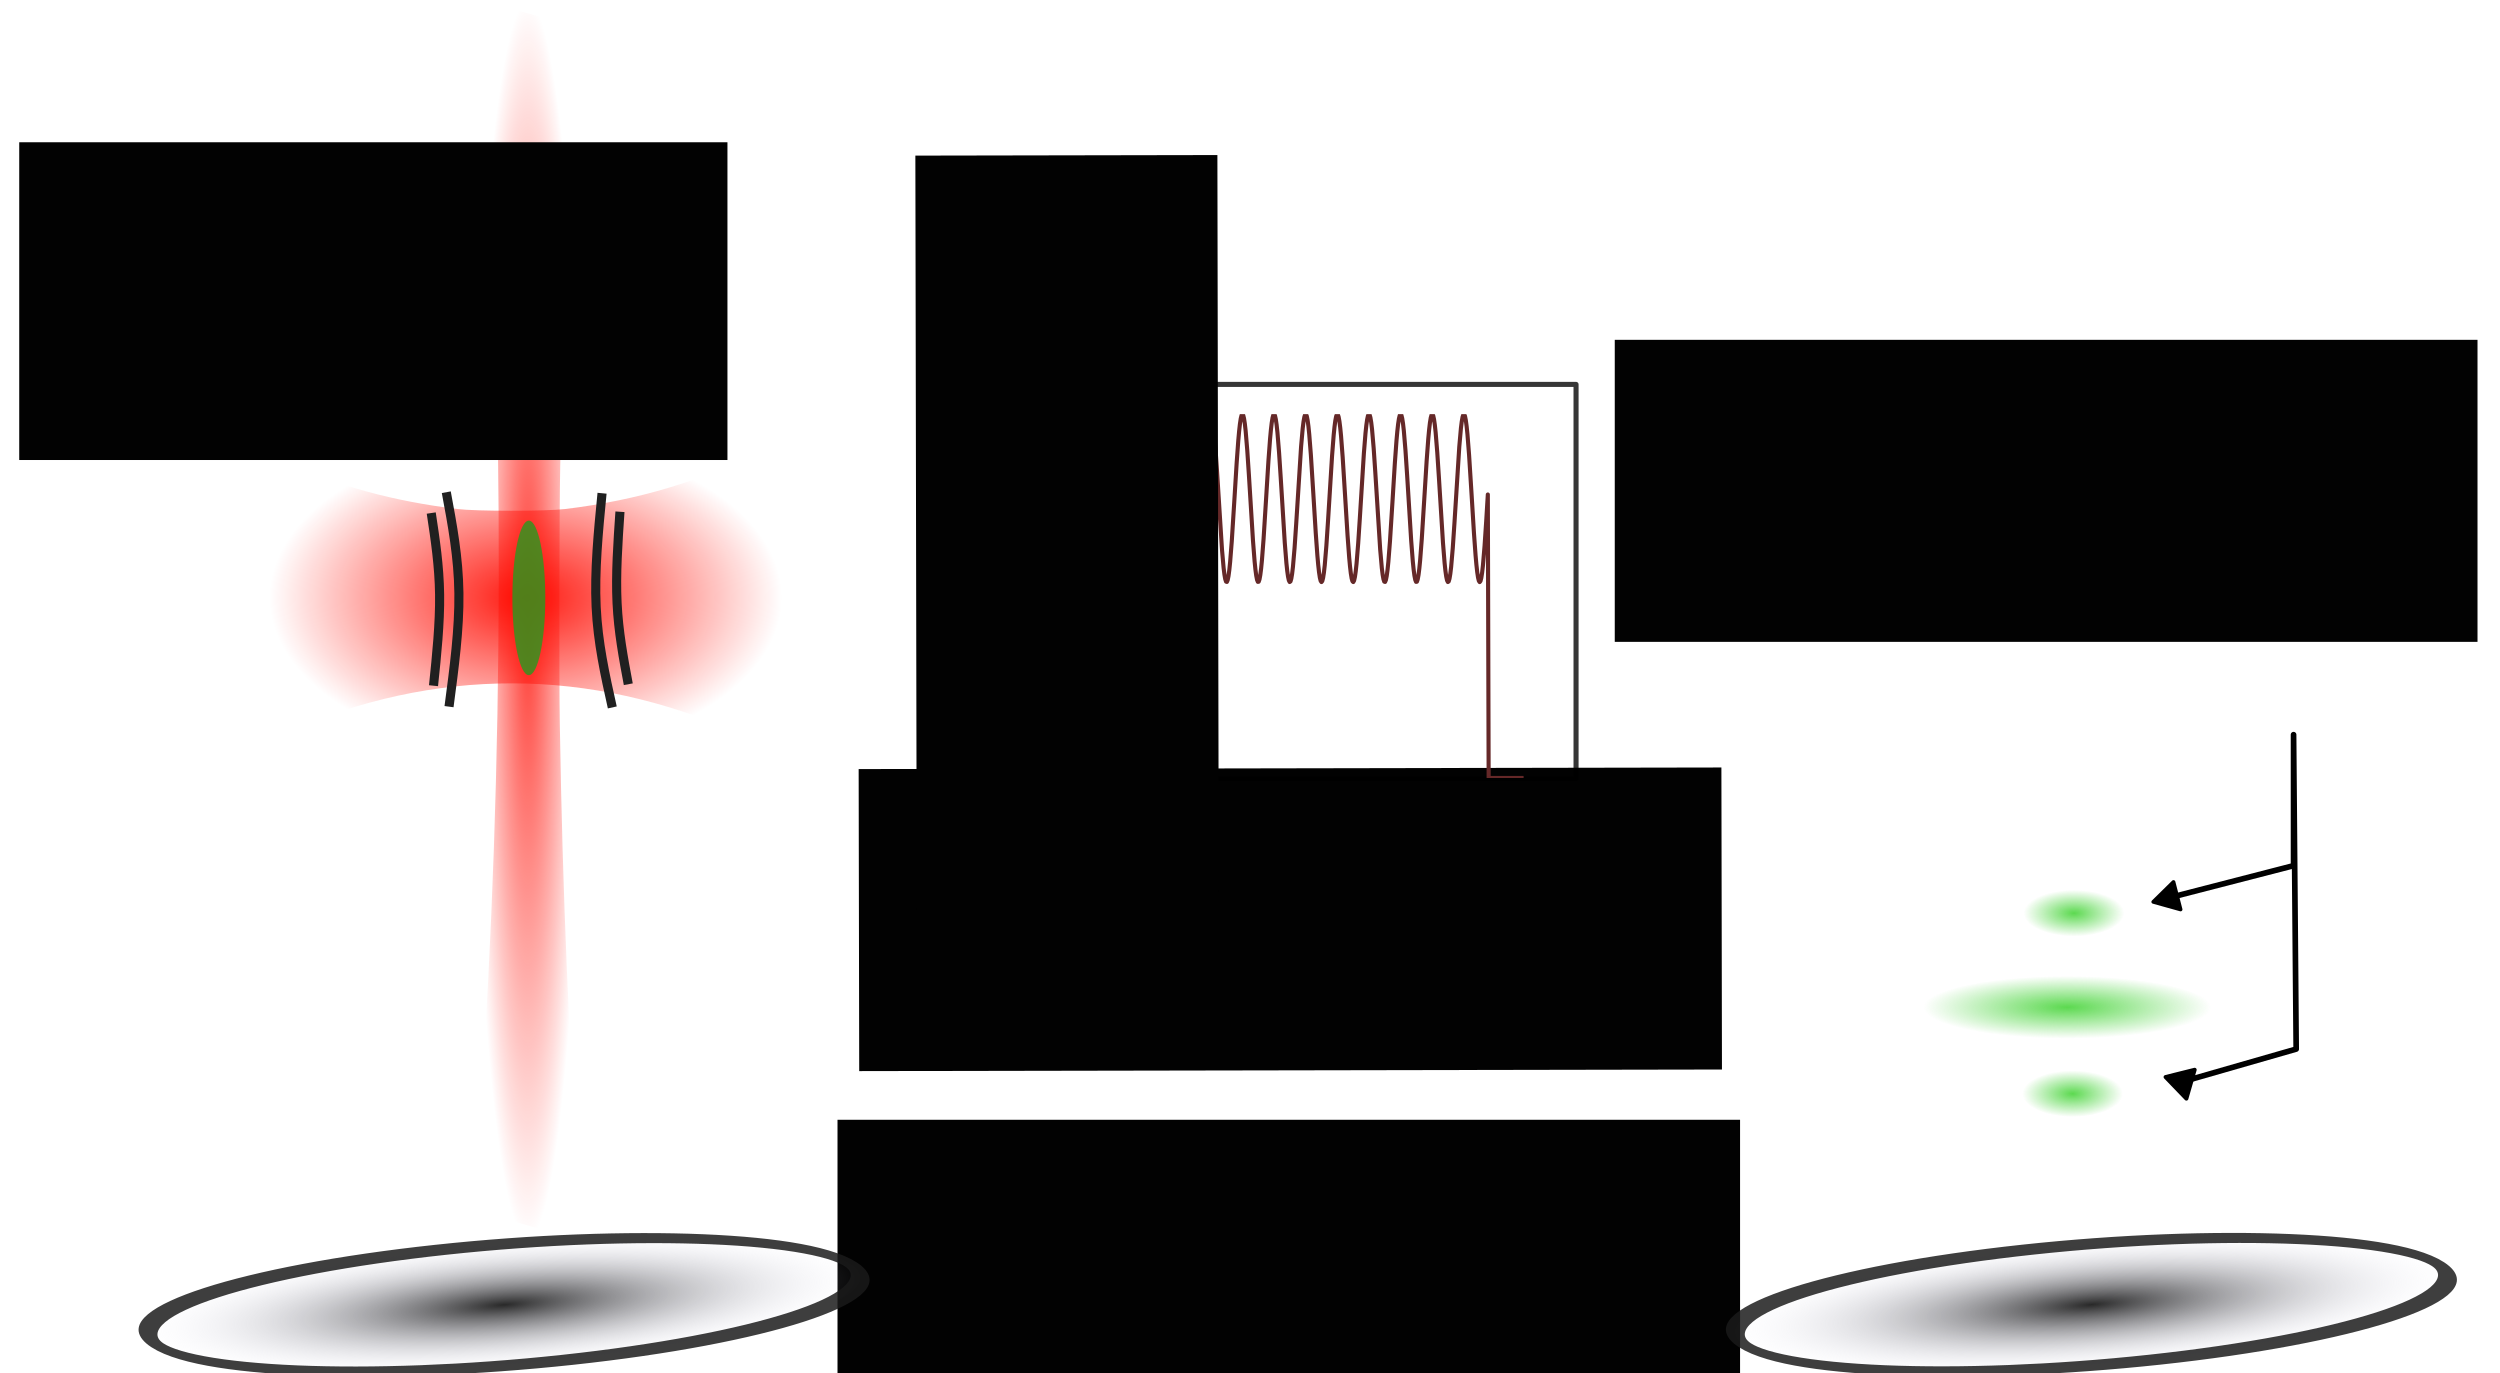 <?xml version="1.0" encoding="UTF-8" standalone="no"?>
<svg
   width="117.074mm"
   height="64.305mm"
   viewBox="0 0 126.942 69.725"
   version="1.1"
   id="svg5"
   xml:space="preserve"
   inkscape:version="1.3.2 (1:1.3.2+202311252150+091e20ef0f)"
   sodipodi:docname="experimental_procedure_cosqua.svg"
   inkscape:export-filename="C:\Users\Victor\ownCloud\Ressources\Site_internet\site6\images\experimental_procedure_cosqua.png"
   inkscape:export-xdpi="499"
   inkscape:export-ydpi="499"
   xmlns:inkscape="http://www.inkscape.org/namespaces/inkscape"
   xmlns:sodipodi="http://sodipodi.sourceforge.net/DTD/sodipodi-0.dtd"
   xmlns:xlink="http://www.w3.org/1999/xlink"
   xmlns="http://www.w3.org/2000/svg"
   xmlns:svg="http://www.w3.org/2000/svg"
   xmlns:rdf="http://www.w3.org/1999/02/22-rdf-syntax-ns#"
   xmlns:cc="http://creativecommons.org/ns#"
   xmlns:dc="http://purl.org/dc/elements/1.1/"><sodipodi:namedview
     id="namedview7"
     pagecolor="#ffffff"
     bordercolor="#666666"
     borderopacity="1.0"
     inkscape:showpageshadow="2"
     inkscape:pageopacity="0"
     inkscape:pagecheckerboard="0"
     inkscape:deskcolor="#d1d1d1"
     inkscape:document-units="mm"
     showgrid="false"
     inkscape:zoom="1.4739271"
     inkscape:cx="219.48168"
     inkscape:cy="131.62116"
     inkscape:window-width="1366"
     inkscape:window-height="664"
     inkscape:window-x="0"
     inkscape:window-y="27"
     inkscape:window-maximized="1"
     inkscape:current-layer="g880"
     inkscape:document-rotation="0"
     fit-margin-top="0"
     fit-margin-left="0"
     fit-margin-right="0"
     fit-margin-bottom="0"
     inkscape:export-bgcolor="#ffffffff" /><defs
     id="defs2"
     style="stroke-linecap:butt;stroke-linejoin:round"><marker
       style="overflow:visible"
       id="Triangle"
       refX="0"
       refY="0"
       orient="auto-start-reverse"
       inkscape:stockid="Triangle arrow"
       markerWidth="1"
       markerHeight="1"
       viewBox="0 0 1 1"
       inkscape:isstock="true"
       inkscape:collect="always"
       preserveAspectRatio="xMidYMid"><path
         transform="scale(0.5)"
         style="fill:context-stroke;fill-rule:evenodd;stroke:context-stroke;stroke-width:1pt"
         d="M 5.77,0 -2.88,5 V -5 Z"
         id="path135" /></marker><linearGradient
       inkscape:collect="always"
       id="linearGradient2"><stop
         style="stop-color:#000000;stop-opacity:1;"
         offset="0"
         id="stop1" /><stop
         style="stop-color:#eeeeff;stop-opacity:0;"
         offset="1"
         id="stop2" /></linearGradient><inkscape:path-effect
       effect="bspline"
       id="path-effect15928"
       is_visible="true"
       lpeversion="1"
       weight="33.333"
       steps="2"
       helper_size="0"
       apply_no_weight="true"
       apply_with_weight="true"
       only_selected="false" /><inkscape:path-effect
       effect="bspline"
       id="path-effect15926"
       is_visible="true"
       lpeversion="1"
       weight="33.333"
       steps="2"
       helper_size="0"
       apply_no_weight="true"
       apply_with_weight="true"
       only_selected="false" /><inkscape:path-effect
       effect="bspline"
       id="path-effect15924"
       is_visible="true"
       lpeversion="1"
       weight="33.333"
       steps="2"
       helper_size="0"
       apply_no_weight="true"
       apply_with_weight="true"
       only_selected="false" /><inkscape:path-effect
       effect="bspline"
       id="path-effect15922"
       is_visible="true"
       lpeversion="1"
       weight="33.333"
       steps="2"
       helper_size="0"
       apply_no_weight="true"
       apply_with_weight="true"
       only_selected="false" /><inkscape:path-effect
       effect="bspline"
       id="path-effect15920"
       is_visible="true"
       weight="33.333"
       steps="2"
       helper_size="0"
       apply_no_weight="true"
       apply_with_weight="true"
       only_selected="false"
       lpeversion="0" /><rect
       x="564.592"
       y="-131.414"
       width="7.099"
       height="207.295"
       id="rect1355" /><marker
       inkscape:stockid="TriangleOutM"
       orient="auto"
       refY="0"
       refX="0"
       id="TriangleOutM"
       style="overflow:visible;stroke-linecap:butt;stroke-linejoin:round"
       inkscape:isstock="true"><path
         id="path2960"
         d="M 5.77,0 -2.88,5 V -5 Z"
         style="fill:#ffffff;fill-opacity:1;fill-rule:evenodd;stroke:#ffffff;stroke-width:1pt;stroke-linecap:butt;stroke-linejoin:round;stroke-opacity:1"
         transform="scale(0.4)"
         inkscape:connector-curvature="0" /></marker><marker
       inkscape:stockid="TriangleInM"
       orient="auto"
       refY="0"
       refX="0"
       id="TriangleInM"
       style="overflow:visible;stroke-linecap:butt;stroke-linejoin:round"
       inkscape:isstock="true"><path
         id="path2951"
         d="M 5.77,0 -2.88,5 V -5 Z"
         style="fill:#ffffff;fill-opacity:1;fill-rule:evenodd;stroke:#ffffff;stroke-width:1pt;stroke-linecap:butt;stroke-linejoin:round;stroke-opacity:1"
         transform="scale(-0.4)"
         inkscape:connector-curvature="0" /></marker><marker
       inkscape:stockid="TriangleInS"
       orient="auto"
       refY="0"
       refX="0"
       id="TriangleInS"
       style="overflow:visible;stroke-linecap:butt;stroke-linejoin:round"
       inkscape:isstock="true"
       viewBox="0 0 1.997 2.267"
       markerWidth="6"
       markerHeight="6"
       preserveAspectRatio="xMidYMid"><path
         id="path2954"
         d="M 5.77,0 -2.88,5 V -5 Z"
         style="fill:#000000;fill-opacity:1;fill-rule:evenodd;stroke:#000000;stroke-width:1pt;stroke-linecap:butt;stroke-linejoin:round;stroke-opacity:1"
         transform="scale(-0.2)"
         inkscape:connector-curvature="0" /></marker><marker
       inkscape:stockid="Arrow2Sstart"
       orient="auto"
       refY="0"
       refX="0"
       id="Arrow2Sstart"
       style="overflow:visible;stroke-linecap:butt;stroke-linejoin:round"
       inkscape:isstock="true"><path
         id="path2845"
         style="fill:#000000;fill-opacity:1;fill-rule:evenodd;stroke:#000000;stroke-width:0.625;stroke-linecap:butt;stroke-linejoin:round;stroke-opacity:1"
         d="M 8.719,4.034 -2.207,0.016 8.719,-4.002 c -1.745,2.372 -1.735,5.617 -6e-7,8.035 z"
         transform="matrix(0.3,0,0,0.3,-0.69,0)"
         inkscape:connector-curvature="0" /></marker><marker
       inkscape:stockid="Arrow1Mstart"
       orient="auto"
       refY="0"
       refX="0"
       id="Arrow1Mstart"
       style="overflow:visible;stroke-linecap:butt;stroke-linejoin:round"
       inkscape:isstock="true"><path
         id="path2821"
         d="M 0,0 5,-5 -12.5,0 5,5 Z"
         style="fill:#000000;fill-opacity:1;fill-rule:evenodd;stroke:#000000;stroke-width:1pt;stroke-linecap:butt;stroke-linejoin:round;stroke-opacity:1"
         transform="matrix(0.4,0,0,0.4,4,0)"
         inkscape:connector-curvature="0" /></marker><marker
       inkscape:stockid="Arrow1Lstart"
       orient="auto"
       refY="0"
       refX="0"
       id="Arrow1Lstart"
       style="overflow:visible;stroke-linecap:butt;stroke-linejoin:round"
       inkscape:isstock="true"><path
         id="path2815"
         d="M 0,0 5,-5 -12.5,0 5,5 Z"
         style="fill:#000000;fill-opacity:1;fill-rule:evenodd;stroke:#000000;stroke-width:1pt;stroke-linecap:butt;stroke-linejoin:round;stroke-opacity:1"
         transform="matrix(0.8,0,0,0.8,10,0)"
         inkscape:connector-curvature="0" /></marker><inkscape:path-effect
       effect="bspline"
       id="path-effect2813"
       is_visible="true"
       weight="33.333"
       steps="2"
       helper_size="0"
       apply_no_weight="true"
       apply_with_weight="true"
       only_selected="false"
       lpeversion="0" /><inkscape:path-effect
       effect="bspline"
       id="path-effect940"
       is_visible="true"
       lpeversion="1"
       weight="33.333"
       steps="2"
       helper_size="0"
       apply_no_weight="true"
       apply_with_weight="true"
       only_selected="false" /><inkscape:path-effect
       effect="bspline"
       id="path-effect936"
       is_visible="true"
       lpeversion="1"
       weight="33.333"
       steps="2"
       helper_size="0"
       apply_no_weight="true"
       apply_with_weight="true"
       only_selected="false" /><inkscape:path-effect
       effect="bspline"
       id="path-effect932"
       is_visible="true"
       lpeversion="1"
       weight="33.333"
       steps="2"
       helper_size="0"
       apply_no_weight="true"
       apply_with_weight="true"
       only_selected="false" /><inkscape:path-effect
       effect="bspline"
       id="path-effect928"
       is_visible="true"
       lpeversion="1"
       weight="33.333"
       steps="2"
       helper_size="0"
       apply_no_weight="true"
       apply_with_weight="true"
       only_selected="false" /><inkscape:path-effect
       effect="bspline"
       id="path-effect924"
       is_visible="true"
       lpeversion="1"
       weight="33.333"
       steps="2"
       helper_size="0"
       apply_no_weight="true"
       apply_with_weight="true"
       only_selected="false" /><inkscape:path-effect
       effect="bspline"
       id="path-effect920"
       is_visible="true"
       lpeversion="1"
       weight="33.333"
       steps="2"
       helper_size="0"
       apply_no_weight="true"
       apply_with_weight="true"
       only_selected="false" /><inkscape:path-effect
       effect="bspline"
       id="path-effect916"
       is_visible="true"
       lpeversion="1"
       weight="33.333"
       steps="2"
       helper_size="0"
       apply_no_weight="true"
       apply_with_weight="true"
       only_selected="false" /><inkscape:path-effect
       effect="bspline"
       id="path-effect912"
       is_visible="true"
       lpeversion="1"
       weight="33.333"
       steps="2"
       helper_size="0"
       apply_no_weight="true"
       apply_with_weight="true"
       only_selected="false" /><linearGradient
       id="linearGradient10282"><stop
         offset="0"
         stop-color="#FF0A00"
         id="stop10278"
         style="stop-color:#ff0a00;stop-opacity:1;" /><stop
         offset="1"
         stop-color="#FF0A00"
         stop-opacity="0"
         id="stop10280" /></linearGradient><inkscape:path-effect
       effect="spiro"
       id="path-effect10227"
       is_visible="true"
       lpeversion="1" /><inkscape:path-effect
       effect="simplify"
       id="path-effect10225"
       is_visible="true"
       lpeversion="1"
       steps="1"
       threshold="0"
       smooth_angles="360"
       helper_size="0"
       simplify_individual_paths="false"
       simplify_just_coalesce="false" /><inkscape:path-effect
       effect="spiro"
       id="path-effect10221"
       is_visible="true"
       lpeversion="1" /><inkscape:path-effect
       effect="simplify"
       id="path-effect10219"
       is_visible="true"
       lpeversion="1"
       steps="1"
       threshold="0"
       smooth_angles="360"
       helper_size="0"
       simplify_individual_paths="false"
       simplify_just_coalesce="false" /><inkscape:path-effect
       effect="bspline"
       id="path-effect10152"
       is_visible="true"
       lpeversion="1"
       weight="33.333"
       steps="2"
       helper_size="0"
       apply_no_weight="true"
       apply_with_weight="true"
       only_selected="false" /><inkscape:path-effect
       effect="bspline"
       id="path-effect7496"
       is_visible="true"
       lpeversion="1"
       weight="33.333"
       steps="2"
       helper_size="0"
       apply_no_weight="true"
       apply_with_weight="true"
       only_selected="false" /><linearGradient
       id="linearGradient6987"><stop
         offset="0"
         stop-color="#FF0A00"
         id="stop6983"
         style="stop-color:#0053d5;stop-opacity:1;" /><stop
         offset="1"
         stop-color="#FF0A00"
         stop-opacity="0"
         id="stop6985"
         style="stop-color:#0054d7;stop-opacity:0;" /></linearGradient><inkscape:path-effect
       effect="bspline"
       id="path-effect3968"
       is_visible="true"
       lpeversion="1"
       weight="33.333"
       steps="2"
       helper_size="0"
       apply_no_weight="true"
       apply_with_weight="true"
       only_selected="false" /><style
       type="text/css"
       id="style1778">*{stroke-linecap:butt;stroke-linejoin:round;}</style><clipPath
       id="p7bfd917df6"
       style="stroke-linecap:butt;stroke-linejoin:round"><rect
         height="266.4"
         width="266.4"
         x="7.2"
         y="7.2"
         id="rect1790"
         style="stroke-linecap:butt;stroke-linejoin:round" /></clipPath><linearGradient
       id="linearGradient2990"><stop
         offset="0"
         stop-color="#000005"
         id="stop3090" /><stop
         offset="1"
         stop-color="#000005"
         stop-opacity="0"
         id="stop3092" /></linearGradient><linearGradient
       id="20"><stop
         offset="0"
         stop-color="#FF0A00"
         id="stop3095" /><stop
         offset="1"
         stop-color="#FF0A00"
         stop-opacity="0"
         id="stop3097" /></linearGradient><radialGradient
       cx="114.06"
       cy="122.162"
       r="3.313"
       fx="114.06"
       fy="122.162"
       gradientUnits="userSpaceOnUse"
       xlink:href="#linearGradient10282"
       id="radialGradient1407"
       gradientTransform="matrix(1.665,0,0,29.851,-87.727,-3477.15)" /><radialGradient
       cx="114.06"
       cy="122.162"
       r="3.313"
       fx="114.06"
       fy="122.162"
       gradientUnits="userSpaceOnUse"
       xlink:href="#20"
       id="radialGradient1407-4"
       gradientTransform="matrix(0,9.022,-14.819,0,1933.687,-989.113)" /><radialGradient
       cx="-69.345"
       cy="236.772"
       r="4.084"
       fx="-69.345"
       fy="236.772"
       gradientUnits="userSpaceOnUse"
       xlink:href="#linearGradient2990"
       id="radialGradient2992"
       gradientTransform="matrix(16.887,7.1176974e-8,-1.0464678e-7,4.293,1101.627,-760.24)" /><radialGradient
       cx="114.06"
       cy="122.162"
       r="3.313"
       fx="114.06"
       fy="122.162"
       gradientUnits="userSpaceOnUse"
       xlink:href="#linearGradient6987"
       id="radialGradient1407-0"
       gradientTransform="matrix(4.315,-1.592,10.335,28.005,-1652.204,-3065.695)" /><radialGradient
       cx="114.06"
       cy="122.162"
       r="3.313"
       fx="114.06"
       fy="122.162"
       gradientUnits="userSpaceOnUse"
       xlink:href="#linearGradient6987"
       id="radialGradient1407-0-8"
       gradientTransform="matrix(4.315,-1.592,10.335,28.005,-1869.488,-3133.769)" /><inkscape:path-effect
       effect="bspline"
       id="path-effect7496-5"
       is_visible="true"
       lpeversion="1"
       weight="33.333"
       steps="2"
       helper_size="0"
       apply_no_weight="true"
       apply_with_weight="true"
       only_selected="false" /><inkscape:path-effect
       effect="bspline"
       id="path-effect3968-1"
       is_visible="true"
       lpeversion="1"
       weight="33.333"
       steps="2"
       helper_size="0"
       apply_no_weight="true"
       apply_with_weight="true"
       only_selected="false" /><style
       type="text/css"
       id="style1778-9">*{stroke-linecap:butt;stroke-linejoin:round;}</style><clipPath
       id="p7bfd917df6-2"
       style="stroke-linecap:butt;stroke-linejoin:round"><rect
         height="266.4"
         width="266.4"
         x="7.2"
         y="7.2"
         id="rect1790-4"
         style="stroke-linecap:butt;stroke-linejoin:round" /></clipPath><radialGradient
       cx="114.06"
       cy="122.162"
       r="3.313"
       fx="114.06"
       fy="122.162"
       gradientUnits="userSpaceOnUse"
       xlink:href="#20"
       id="radialGradient1407-8"
       gradientTransform="matrix(1.665,0,0,29.851,-87.727,-3477.15)" /><radialGradient
       cx="114.06"
       cy="122.162"
       r="3.313"
       fx="114.06"
       fy="122.162"
       gradientUnits="userSpaceOnUse"
       xlink:href="#20"
       id="radialGradient1407-4-6"
       gradientTransform="matrix(0,6.045,-25.256,0,3186.81,-518.871)" /><radialGradient
       cx="-69.345"
       cy="236.772"
       r="4.084"
       fx="-69.345"
       fy="236.772"
       gradientUnits="userSpaceOnUse"
       xlink:href="#linearGradient2990"
       id="radialGradient2992-4"
       gradientTransform="matrix(3.79,0,-1.18039e-8,0.896,34.71,192.07)" /><radialGradient
       cx="114.06"
       cy="122.162"
       r="3.313"
       fx="114.06"
       fy="122.162"
       gradientUnits="userSpaceOnUse"
       xlink:href="#linearGradient6987"
       id="radialGradient1407-0-9"
       gradientTransform="matrix(4.315,-1.592,10.335,28.005,-1652.204,-3065.695)" /><radialGradient
       cx="114.06"
       cy="122.162"
       r="3.313"
       fx="114.06"
       fy="122.162"
       gradientUnits="userSpaceOnUse"
       xlink:href="#linearGradient6987"
       id="radialGradient1407-0-8-6"
       gradientTransform="matrix(4.315,-1.592,10.335,28.005,-1869.488,-3133.769)" /><style
       type="text/css"
       id="style6427">*{stroke-linecap:butt;stroke-linejoin:round;}</style><clipPath
       id="pc140dbceee"
       style="stroke-linecap:butt;stroke-linejoin:round"><rect
         height="246.24"
         width="410.4"
         x="7.2"
         y="7.2"
         id="rect6439"
         style="stroke-linecap:butt;stroke-linejoin:round" /></clipPath><style
       type="text/css"
       id="style7185">*{stroke-linecap:butt;stroke-linejoin:round;}</style><clipPath
       id="p9c900987b9"
       style="stroke-linecap:butt;stroke-linejoin:round"><rect
         height="246.24"
         width="410.4"
         x="7.2"
         y="7.2"
         id="rect7197"
         style="stroke-linecap:butt;stroke-linejoin:round" /></clipPath><style
       type="text/css"
       id="style9506">*{stroke-linecap:butt;stroke-linejoin:round;}</style><clipPath
       id="p0f9487fddf"
       style="stroke-linecap:butt;stroke-linejoin:round"><rect
         height="246.24"
         width="410.4"
         x="7.2"
         y="7.2"
         id="rect9518"
         style="stroke-linecap:butt;stroke-linejoin:round" /></clipPath><clipPath
       clipPathUnits="userSpaceOnUse"
       id="clipPath9970"
       style="stroke-linecap:butt;stroke-linejoin:round"><rect
         style="opacity:1;fill:#000000;fill-opacity:1;stroke:#000000;stroke-width:0;stroke-linecap:butt;stroke-linejoin:bevel;stroke-dasharray:none;stroke-opacity:1"
         id="rect9972"
         width="22.25"
         height="167.5"
         x="91.061"
         y="77.642" /></clipPath><radialGradient
       cx="114.06"
       cy="122.162"
       r="3.313"
       fx="114.06"
       fy="122.162"
       gradientUnits="userSpaceOnUse"
       xlink:href="#20"
       id="radialGradient1407-5"
       gradientTransform="matrix(1.665,0,0,29.851,-87.727,-3477.15)" /><clipPath
       clipPathUnits="userSpaceOnUse"
       id="clipPath9970-0"
       style="stroke-linecap:butt;stroke-linejoin:round"><rect
         style="opacity:1;fill:#000000;fill-opacity:1;stroke:#000000;stroke-width:0;stroke-linecap:butt;stroke-linejoin:bevel;stroke-dasharray:none;stroke-opacity:1"
         id="rect9972-7"
         width="22.25"
         height="167.5"
         x="91.061"
         y="77.642" /></clipPath><clipPath
       clipPathUnits="userSpaceOnUse"
       id="clipPath10272"
       style="stroke-linecap:butt;stroke-linejoin:round"><path
         d="m 97.187,268.125 c 3e-4,-0.168 0.092,-2.555 0.203,-5.305 0.88,-21.68 1.388,-41.965 1.673,-66.833 0.084,-7.368 0.085,-34.456 5e-4,-41.953 -0.316,-28.066 -0.975,-52.11 -2.107,-76.874 -0.151,-3.309 -0.275,-6.136 -0.275,-6.281 0,-0.188 1.598,-0.264 5.53,-0.264 5.244,0 5.529,0.022 5.503,0.427 -0.067,1.052 -0.498,10.709 -0.71,15.915 -2.357,57.99 -2.365,117.233 -0.021,175.547 0.112,2.789 0.216,5.263 0.23,5.498 0.024,0.404 -0.236,0.427 -4.999,0.427 -3.987,0 -5.025,-0.063 -5.025,-0.305 z"
         id="path10274"
         style="opacity:0.347;fill:url(#radialGradient10276);fill-rule:evenodd;stroke-width:0.111;stroke-linecap:butt;stroke-linejoin:round"
         clip-path="url(#clipPath9970-0)"
         transform="matrix(2.041,0,0,1,-106.565,-8.494)"
         inkscape:connector-curvature="0" /></clipPath><radialGradient
       inkscape:collect="always"
       xlink:href="#20"
       id="radialGradient10276"
       gradientUnits="userSpaceOnUse"
       gradientTransform="matrix(1.665,0,0,29.851,-87.727,-3477.15)"
       cx="114.06"
       cy="122.162"
       fx="114.06"
       fy="122.162"
       r="3.313" /><style
       id="style3982"
       type="text/css">*{stroke-linecap:butt;stroke-linejoin:round;}</style><clipPath
       id="p3f9bc70d36"
       style="stroke-linecap:butt;stroke-linejoin:round"><rect
         id="rect4014"
         y="41.472"
         x="57.6"
         width="357.12"
         height="266.112"
         style="stroke-linecap:butt;stroke-linejoin:round" /></clipPath><style
       id="style4074"
       type="text/css">*{stroke-linejoin: round; stroke-linecap: butt}</style><path
       style="stroke:#000000;stroke-width:0.8;stroke-linecap:butt;stroke-linejoin:round"
       d="M 0,0 V 3.5"
       id="m0d88780611"
       inkscape:connector-curvature="0" /><path
       transform="scale(0.016)"
       d="m 2034,4250 q -487,0 -733,-480 -245,-479 -245,-1442 0,-959 245,-1439 246,-480 733,-480 491,0 736,480 246,480 246,1439 0,963 -246,1442 -245,480 -736,480 z m 0,500 q 785,0 1199,-621 414,-620 414,-1801 0,-1178 -414,-1799 -414,-620 -1199,-620 -784,0 -1198,620 -414,621 -414,1799 0,1181 414,1801 414,621 1198,621 z"
       id="DejaVuSans-30"
       inkscape:connector-curvature="0"
       style="stroke-linecap:butt;stroke-linejoin:round" /><path
       transform="scale(0.016)"
       d="M 691,4666 H 3169 V 4134 H 1269 V 2991 q 137,47 274,70 138,23 276,23 781,0 1237,-428 457,-428 457,-1159 Q 3513,744 3044,326 2575,-91 1722,-91 1428,-91 1123,-41 819,9 494,109 v 635 q 281,-153 581,-228 300,-75 634,-75 541,0 856,284 316,284 316,772 0,487 -316,771 -315,285 -856,285 -253,0 -505,-56 -251,-56 -513,-175 z"
       id="DejaVuSans-35"
       inkscape:connector-curvature="0"
       style="stroke-linecap:butt;stroke-linejoin:round" /><path
       transform="scale(0.016)"
       d="M 794,531 H 1825 V 4091 L 703,3866 v 575 l 1116,225 h 631 V 531 H 3481 V 0 H 794 Z"
       id="DejaVuSans-31"
       inkscape:connector-curvature="0"
       style="stroke-linecap:butt;stroke-linejoin:round" /><path
       transform="scale(0.016)"
       d="m 3425,4513 v -616 q -359,172 -678,256 -319,85 -616,85 -515,0 -795,-200 -280,-200 -280,-569 0,-310 186,-468 186,-157 705,-254 l 381,-78 q 706,-135 1042,-474 336,-339 336,-907 0,-679 -455,-1029 -454,-350 -1332,-350 -331,0 -705,75 -373,75 -773,222 v 650 q 384,-215 753,-325 369,-109 725,-109 540,0 834,212 294,213 294,607 0,343 -211,537 -211,194 -692,291 l -385,75 q -706,140 -1022,440 -315,300 -315,835 0,619 436,975 436,356 1201,356 329,0 669,-60 341,-59 697,-177 z"
       id="DejaVuSans-53"
       inkscape:connector-curvature="0"
       style="stroke-linecap:butt;stroke-linejoin:round" /><path
       transform="scale(0.016)"
       d="M 1159,525 V -1331 H 581 v 4831 h 578 v -531 q 182,312 458,463 277,152 661,152 638,0 1036,-506 399,-506 399,-1331 0,-825 -399,-1332 -398,-506 -1036,-506 -384,0 -661,152 -276,152 -458,464 z m 1957,1222 q 0,634 -261,995 -261,361 -717,361 -457,0 -718,-361 -261,-361 -261,-995 0,-634 261,-995 261,-361 718,-361 456,0 717,361 261,361 261,995 z"
       id="DejaVuSans-70"
       inkscape:connector-curvature="0"
       style="stroke-linecap:butt;stroke-linejoin:round" /><path
       transform="scale(0.016)"
       d="M 3597,1894 V 1613 H 953 q 38,-594 358,-905 320,-311 892,-311 331,0 642,81 311,81 618,244 V 178 Q 3153,47 2828,-22 2503,-91 2169,-91 1331,-91 842,396 353,884 353,1716 q 0,859 464,1363 464,505 1252,505 706,0 1117,-455 411,-454 411,-1235 z m -575,169 q -6,471 -264,752 -258,282 -683,282 -481,0 -770,-272 -289,-272 -333,-766 z"
       id="DejaVuSans-65"
       inkscape:connector-curvature="0"
       style="stroke-linecap:butt;stroke-linejoin:round" /><path
       transform="scale(0.016)"
       d="m 2906,2969 v 1894 h 575 V 0 H 2906 V 525 Q 2725,213 2448,61 2172,-91 1784,-91 1150,-91 751,415 353,922 353,1747 q 0,825 398,1331 399,506 1033,506 388,0 664,-152 277,-151 458,-463 z M 947,1747 q 0,-634 261,-995 261,-361 717,-361 456,0 718,361 263,361 263,995 0,634 -263,995 -262,361 -718,361 -456,0 -717,-361 -261,-361 -261,-995 z"
       id="DejaVuSans-64"
       inkscape:connector-curvature="0"
       style="stroke-linecap:butt;stroke-linejoin:round" /><path
       transform="scale(0.016)"
       id="DejaVuSans-20"
       d=""
       inkscape:connector-curvature="0"
       style="stroke-linecap:butt;stroke-linejoin:round" /><path
       transform="scale(0.016)"
       d="m 1984,4856 q -418,-718 -622,-1422 -203,-703 -203,-1425 0,-721 205,-1429 205,-708 620,-1424 h -500 q -468,735 -701,1444 -233,709 -233,1409 0,697 231,1403 232,707 703,1444 z"
       id="DejaVuSans-28"
       inkscape:connector-curvature="0"
       style="stroke-linecap:butt;stroke-linejoin:round" /><path
       transform="scale(0.016)"
       d="m 3328,2828 q 216,388 516,572 300,184 706,184 547,0 844,-383 297,-382 297,-1088 V 0 h -578 v 2094 q 0,503 -179,746 -178,244 -543,244 -447,0 -707,-297 -259,-296 -259,-809 V 0 h -578 v 2094 q 0,506 -178,748 -178,242 -550,242 -441,0 -701,-298 -259,-298 -259,-808 V 0 H 581 v 3500 h 578 v -544 q 197,322 472,475 275,153 653,153 382,0 649,-194 267,-193 395,-562 z"
       id="DejaVuSans-6d"
       inkscape:connector-curvature="0"
       style="stroke-linecap:butt;stroke-linejoin:round" /><path
       transform="scale(0.016)"
       d="m 1625,4666 h 531 L 531,-594 H 0 Z"
       id="DejaVuSans-2f"
       inkscape:connector-curvature="0"
       style="stroke-linecap:butt;stroke-linejoin:round" /><path
       transform="scale(0.016)"
       d="m 2834,3397 v -544 q -243,125 -506,187 -262,63 -544,63 -428,0 -642,-131 -214,-131 -214,-394 0,-200 153,-314 153,-114 616,-217 l 197,-44 q 612,-131 870,-370 258,-239 258,-667 0,-488 -386,-773 Q 2250,-91 1575,-91 1294,-91 989,-36 684,19 347,128 v 594 q 319,-166 628,-249 309,-82 613,-82 406,0 624,139 219,139 219,392 0,234 -158,359 -157,125 -692,241 l -200,47 q -534,112 -772,345 -237,233 -237,639 0,494 350,762 350,269 994,269 318,0 599,-47 282,-46 519,-140 z"
       id="DejaVuSans-73"
       inkscape:connector-curvature="0"
       style="stroke-linecap:butt;stroke-linejoin:round" /><path
       transform="scale(0.016)"
       d="m 513,4856 h 500 q 468,-737 701,-1444 233,-706 233,-1403 0,-700 -233,-1409 -233,-709 -701,-1444 H 513 q 415,716 620,1424 205,708 205,1429 0,722 -205,1425 -205,704 -620,1422 z"
       id="DejaVuSans-29"
       inkscape:connector-curvature="0"
       style="stroke-linecap:butt;stroke-linejoin:round" /><path
       style="stroke:#000000;stroke-width:0.8;stroke-linecap:butt;stroke-linejoin:round"
       d="M 0,0 H -3.5"
       id="m983c41046e"
       inkscape:connector-curvature="0" /><path
       transform="scale(0.016)"
       d="m 684,794 h 660 V 0 H 684 Z"
       id="DejaVuSans-2e"
       inkscape:connector-curvature="0"
       style="stroke-linecap:butt;stroke-linejoin:round" /><path
       transform="scale(0.016)"
       d="M 1228,531 H 3431 V 0 H 469 v 531 q 359,372 979,998 621,627 780,809 303,340 423,576 121,236 121,464 0,372 -261,606 -261,235 -680,235 -297,0 -627,-103 -329,-103 -704,-313 v 638 q 381,153 712,231 332,78 607,78 725,0 1156,-363 431,-362 431,-968 0,-288 -108,-546 -107,-257 -392,-607 -78,-91 -497,-524 Q 1991,1309 1228,531 Z"
       id="DejaVuSans-32"
       inkscape:connector-curvature="0"
       style="stroke-linecap:butt;stroke-linejoin:round" /><path
       transform="scale(0.016)"
       d="M 2419,4116 825,1625 h 1594 z m -166,550 h 794 V 1625 h 666 V 1100 H 3047 V 0 H 2419 V 1100 H 313 v 609 z"
       id="DejaVuSans-34"
       inkscape:connector-curvature="0"
       style="stroke-linecap:butt;stroke-linejoin:round" /><path
       transform="scale(0.016)"
       d="m 2113,2584 q -425,0 -674,-291 -248,-290 -248,-796 0,-503 248,-796 249,-292 674,-292 425,0 673,292 248,293 248,796 0,506 -248,796 -248,291 -673,291 z m 1253,1979 v -575 q -238,112 -480,171 -242,60 -480,60 -625,0 -955,-422 -329,-422 -376,-1275 184,272 462,417 279,145 613,145 703,0 1111,-427 408,-426 408,-1160 0,-719 -425,-1154 -425,-434 -1131,-434 -810,0 -1238,620 -428,621 -428,1799 0,1106 525,1764 525,658 1409,658 238,0 480,-47 242,-47 505,-140 z"
       id="DejaVuSans-36"
       inkscape:connector-curvature="0"
       style="stroke-linecap:butt;stroke-linejoin:round" /><path
       transform="scale(0.016)"
       d="M 3816,3500 3219,434 q -172,-890 -658,-1327 -486,-438 -1308,-438 -303,0 -563,45 -259,45 -484,139 l 107,559 q 212,-137 449,-202 238,-66 507,-66 547,0 898,299 352,298 464,857 l 50,263 Q 2441,288 2122,144 1803,0 1434,0 903,0 598,351 294,703 294,1319 q 0,484 184,948 185,464 519,824 222,237 517,365 295,128 617,128 353,0 615,-164 263,-164 392,-464 l 100,544 z M 2950,2216 q 0,425 -200,656 -200,231 -569,231 -228,0 -434,-91 -206,-90 -353,-253 -238,-268 -371,-632 -132,-364 -132,-752 0,-431 201,-663 202,-231 580,-231 547,0 912,495 366,496 366,1240 z"
       id="DejaVuSans-Oblique-67"
       inkscape:connector-curvature="0"
       style="stroke-linecap:butt;stroke-linejoin:round" /><path
       transform="scale(0.016)"
       d="m 1172,4863 h 575 L 1197,2028 3169,3500 h 747 L 1716,1825 3322,0 H 2625 L 1131,1709 800,0 H 225 Z"
       id="DejaVuSans-Oblique-6b"
       inkscape:connector-curvature="0"
       style="stroke-linecap:butt;stroke-linejoin:round" /><path
       transform="scale(0.016)"
       d="m 750,794 h 659 V 256 L 897,-744 H 494 L 750,256 Z"
       id="DejaVuSans-2c"
       inkscape:connector-curvature="0"
       style="stroke-linecap:butt;stroke-linejoin:round" /><path
       transform="scale(0.016)"
       d="M 678,2272 H 4684 V 1741 H 678 Z"
       id="DejaVuSans-2212"
       inkscape:connector-curvature="0"
       style="stroke-linecap:butt;stroke-linejoin:round" /><path
       style="stroke:#1f77b4;stroke-linecap:butt;stroke-linejoin:round"
       d="M 0,3 C 0.796,3 1.559,2.684 2.121,2.121 2.684,1.559 3,0.796 3,0 3,-0.796 2.684,-1.559 2.121,-2.121 1.559,-2.684 0.796,-3 0,-3 -0.796,-3 -1.559,-2.684 -2.121,-2.121 -2.684,-1.559 -3,-0.796 -3,0 -3,0.796 -2.684,1.559 -2.121,2.121 -1.559,2.684 -0.796,3 0,3 Z"
       id="m6ed5e334fc"
       inkscape:connector-curvature="0" /><path
       style="stroke:#2ca02c;stroke-linecap:butt;stroke-linejoin:round;stroke-opacity:0.3"
       d="m 61.158,-41.96 v -33.912 l 5.985,-42.034 5.985,17.004 5.985,22.909 5.985,10.309 5.985,12.378 5.985,5.01 5.985,2.659 5.985,1.125 5.985,0.971 5.985,0.42 5.985,0.376 5.985,-0.307 5.985,-1.989 5.985,-5.375 5.985,-10.026 5.985,-8.048 5.985,1.092 5.985,9.727 5.985,7.551 5.985,3.611 5.985,2.011 5.985,1.131 5.985,0.527 5.985,0.217 5.985,0.406 5.985,0.236 5.985,0.296 5.985,0.316 v 1.41 0 h -5.985 -5.985 -5.985 -5.985 -5.985 -5.985 -5.985 -5.985 -5.985 -5.985 -5.985 -5.985 -5.985 -5.985 -5.985 -5.985 -5.985 -5.985 -5.985 -5.985 -5.985 H 97.07 91.085 85.099 79.114 73.129 67.143 Z"
       id="mb8a27f2b3d"
       inkscape:connector-curvature="0" /><path
       style="stroke:#000000;stroke-width:0.8;stroke-linecap:butt;stroke-linejoin:round"
       d="M 0,0 H 3.5"
       id="m5e705660cd"
       inkscape:connector-curvature="0" /><path
       transform="scale(0.016)"
       d="m 2034,2216 q -450,0 -708,-241 -257,-241 -257,-662 0,-422 257,-663 258,-241 708,-241 450,0 709,242 260,243 260,662 0,421 -258,662 -257,241 -711,241 z m -631,268 q -406,100 -633,378 -226,279 -226,679 0,559 398,884 399,325 1092,325 697,0 1094,-325 397,-325 397,-884 0,-400 -227,-679 -226,-278 -629,-378 456,-106 710,-416 255,-309 255,-755 Q 3634,634 3220,271 2806,-91 2034,-91 1263,-91 848,271 434,634 434,1313 q 0,446 256,755 257,310 713,416 z m -231,997 q 0,-362 226,-565 227,-203 636,-203 407,0 636,203 230,203 230,565 0,363 -230,566 -229,203 -636,203 -409,0 -636,-203 -226,-203 -226,-566 z"
       id="DejaVuSans-38"
       inkscape:connector-curvature="0"
       style="stroke-linecap:butt;stroke-linejoin:round" /><path
       transform="scale(0.016)"
       d="M 3272,2816 H 2363 L 2100,1772 h 916 z M 2803,4594 2478,3297 h 913 l 328,1297 h 500 L 3897,3297 h 975 V 2816 H 3775 L 3519,1772 h 994 V 1294 H 3397 L 3072,0 h -500 l 322,1294 H 1978 L 1656,0 h -503 l 325,1294 H 494 v 478 h 1100 l 262,1044 H 850 v 481 h 1128 l 319,1297 z"
       id="DejaVuSans-23"
       inkscape:connector-curvature="0"
       style="stroke-linecap:butt;stroke-linejoin:round" /><path
       transform="scale(0.016)"
       d="m 1959,3097 q -462,0 -731,-361 -269,-361 -269,-989 0,-628 267,-989 268,-361 733,-361 460,0 728,362 269,363 269,988 0,622 -269,986 -268,364 -728,364 z m 0,487 q 750,0 1178,-488 429,-487 429,-1349 Q 3566,888 3137,398 2709,-91 1959,-91 1206,-91 779,398 353,888 353,1747 q 0,862 426,1349 427,488 1180,488 z"
       id="DejaVuSans-6f"
       inkscape:connector-curvature="0"
       style="stroke-linecap:butt;stroke-linejoin:round" /><path
       transform="scale(0.016)"
       d="m 2375,4863 v -479 h -550 q -309,0 -430,-125 -120,-125 -120,-450 v -309 h 947 V 3053 H 1275 V 0 H 697 V 3053 H 147 v 447 h 550 v 244 q 0,584 272,851 272,268 862,268 z"
       id="DejaVuSans-66"
       inkscape:connector-curvature="0"
       style="stroke-linecap:butt;stroke-linejoin:round" /><path
       transform="scale(0.016)"
       d="m 2194,1759 q -697,0 -966,-159 -269,-159 -269,-544 0,-306 202,-486 202,-179 548,-179 479,0 768,339 289,339 289,901 v 128 z m 1147,238 V 0 H 2766 V 531 Q 2569,213 2275,61 1981,-91 1556,-91 q -537,0 -855,302 -317,302 -317,808 0,590 395,890 396,300 1180,300 h 807 v 57 q 0,397 -261,614 -261,217 -733,217 -300,0 -585,-72 -284,-72 -546,-216 v 532 q 315,122 612,182 297,61 578,61 760,0 1135,-394 375,-393 375,-1193 z"
       id="DejaVuSans-61"
       inkscape:connector-curvature="0"
       style="stroke-linecap:butt;stroke-linejoin:round" /><path
       transform="scale(0.016)"
       d="M 1172,4494 V 3500 H 2356 V 3053 H 1172 V 1153 q 0,-428 117,-550 117,-122 477,-122 h 590 V 0 H 1766 Q 1100,0 847,248 594,497 594,1153 V 3053 H 172 v 447 h 422 v 994 z"
       id="DejaVuSans-74"
       inkscape:connector-curvature="0"
       style="stroke-linecap:butt;stroke-linejoin:round" /><path
       transform="scale(0.016)"
       d="M 3513,2113 V 0 h -575 v 2094 q 0,497 -194,743 -194,247 -581,247 -466,0 -735,-297 -269,-296 -269,-809 V 0 H 581 v 3500 h 578 v -544 q 207,316 486,472 280,156 646,156 603,0 912,-373 310,-373 310,-1098 z"
       id="DejaVuSans-6e"
       inkscape:connector-curvature="0"
       style="stroke-linecap:butt;stroke-linejoin:round" /><path
       transform="scale(0.016)"
       d="M 313,2009 H 1997 V 1497 H 313 Z"
       id="DejaVuSans-2d"
       inkscape:connector-curvature="0"
       style="stroke-linecap:butt;stroke-linejoin:round" /><path
       transform="scale(0.016)"
       d="m 581,4863 h 578 V 1991 l 1716,1509 h 734 L 1753,1863 3688,0 H 2938 L 1159,1709 V 0 H 581 Z"
       id="DejaVuSans-6b"
       inkscape:connector-curvature="0"
       style="stroke-linecap:butt;stroke-linejoin:round" /><clipPath
       id="p489970ae94"
       style="stroke-linecap:butt;stroke-linejoin:round"><rect
         id="rect4624"
         height="144.88"
         width="184.352"
         y="14.76"
         x="52.778"
         style="stroke-linecap:butt;stroke-linejoin:round" /></clipPath><style
       id="style5389"
       type="text/css">*{stroke-linejoin: round; stroke-linecap: butt}</style><path
       style="stroke:#000000;stroke-width:0.8;stroke-linecap:butt;stroke-linejoin:round"
       d="M 0,0 V 3.5"
       id="m0d88780611-3"
       inkscape:connector-curvature="0" /><path
       transform="scale(0.016)"
       d="m 2034,4250 q -487,0 -733,-480 -245,-479 -245,-1442 0,-959 245,-1439 246,-480 733,-480 491,0 736,480 246,480 246,1439 0,963 -246,1442 -245,480 -736,480 z m 0,500 q 785,0 1199,-621 414,-620 414,-1801 0,-1178 -414,-1799 -414,-620 -1199,-620 -784,0 -1198,620 -414,621 -414,1799 0,1181 414,1801 414,621 1198,621 z"
       id="DejaVuSans-30-7"
       inkscape:connector-curvature="0"
       style="stroke-linecap:butt;stroke-linejoin:round" /><path
       transform="scale(0.016)"
       d="M 691,4666 H 3169 V 4134 H 1269 V 2991 q 137,47 274,70 138,23 276,23 781,0 1237,-428 457,-428 457,-1159 Q 3513,744 3044,326 2575,-91 1722,-91 1428,-91 1123,-41 819,9 494,109 v 635 q 281,-153 581,-228 300,-75 634,-75 541,0 856,284 316,284 316,772 0,487 -316,771 -315,285 -856,285 -253,0 -505,-56 -251,-56 -513,-175 z"
       id="DejaVuSans-35-9"
       inkscape:connector-curvature="0"
       style="stroke-linecap:butt;stroke-linejoin:round" /><path
       transform="scale(0.016)"
       d="M 794,531 H 1825 V 4091 L 703,3866 v 575 l 1116,225 h 631 V 531 H 3481 V 0 H 794 Z"
       id="DejaVuSans-31-7"
       inkscape:connector-curvature="0"
       style="stroke-linecap:butt;stroke-linejoin:round" /><path
       transform="scale(0.016)"
       d="m 3425,4513 v -616 q -359,172 -678,256 -319,85 -616,85 -515,0 -795,-200 -280,-200 -280,-569 0,-310 186,-468 186,-157 705,-254 l 381,-78 q 706,-135 1042,-474 336,-339 336,-907 0,-679 -455,-1029 -454,-350 -1332,-350 -331,0 -705,75 -373,75 -773,222 v 650 q 384,-215 753,-325 369,-109 725,-109 540,0 834,212 294,213 294,607 0,343 -211,537 -211,194 -692,291 l -385,75 q -706,140 -1022,440 -315,300 -315,835 0,619 436,975 436,356 1201,356 329,0 669,-60 341,-59 697,-177 z"
       id="DejaVuSans-53-3"
       inkscape:connector-curvature="0"
       style="stroke-linecap:butt;stroke-linejoin:round" /><path
       transform="scale(0.016)"
       d="M 1159,525 V -1331 H 581 v 4831 h 578 v -531 q 182,312 458,463 277,152 661,152 638,0 1036,-506 399,-506 399,-1331 0,-825 -399,-1332 -398,-506 -1036,-506 -384,0 -661,152 -276,152 -458,464 z m 1957,1222 q 0,634 -261,995 -261,361 -717,361 -457,0 -718,-361 -261,-361 -261,-995 0,-634 261,-995 261,-361 718,-361 456,0 717,361 261,361 261,995 z"
       id="DejaVuSans-70-3"
       inkscape:connector-curvature="0"
       style="stroke-linecap:butt;stroke-linejoin:round" /><path
       transform="scale(0.016)"
       d="M 3597,1894 V 1613 H 953 q 38,-594 358,-905 320,-311 892,-311 331,0 642,81 311,81 618,244 V 178 Q 3153,47 2828,-22 2503,-91 2169,-91 1331,-91 842,396 353,884 353,1716 q 0,859 464,1363 464,505 1252,505 706,0 1117,-455 411,-454 411,-1235 z m -575,169 q -6,471 -264,752 -258,282 -683,282 -481,0 -770,-272 -289,-272 -333,-766 z"
       id="DejaVuSans-65-3"
       inkscape:connector-curvature="0"
       style="stroke-linecap:butt;stroke-linejoin:round" /><path
       transform="scale(0.016)"
       d="m 2906,2969 v 1894 h 575 V 0 H 2906 V 525 Q 2725,213 2448,61 2172,-91 1784,-91 1150,-91 751,415 353,922 353,1747 q 0,825 398,1331 399,506 1033,506 388,0 664,-152 277,-151 458,-463 z M 947,1747 q 0,-634 261,-995 261,-361 717,-361 456,0 718,361 263,361 263,995 0,634 -263,995 -262,361 -718,361 -456,0 -717,-361 -261,-361 -261,-995 z"
       id="DejaVuSans-64-8"
       inkscape:connector-curvature="0"
       style="stroke-linecap:butt;stroke-linejoin:round" /><path
       transform="scale(0.016)"
       id="DejaVuSans-20-5"
       d=""
       inkscape:connector-curvature="0"
       style="stroke-linecap:butt;stroke-linejoin:round" /><path
       transform="scale(0.016)"
       d="m 1984,4856 q -418,-718 -622,-1422 -203,-703 -203,-1425 0,-721 205,-1429 205,-708 620,-1424 h -500 q -468,735 -701,1444 -233,709 -233,1409 0,697 231,1403 232,707 703,1444 z"
       id="DejaVuSans-28-1"
       inkscape:connector-curvature="0"
       style="stroke-linecap:butt;stroke-linejoin:round" /><path
       transform="scale(0.016)"
       d="m 3328,2828 q 216,388 516,572 300,184 706,184 547,0 844,-383 297,-382 297,-1088 V 0 h -578 v 2094 q 0,503 -179,746 -178,244 -543,244 -447,0 -707,-297 -259,-296 -259,-809 V 0 h -578 v 2094 q 0,506 -178,748 -178,242 -550,242 -441,0 -701,-298 -259,-298 -259,-808 V 0 H 581 v 3500 h 578 v -544 q 197,322 472,475 275,153 653,153 382,0 649,-194 267,-193 395,-562 z"
       id="DejaVuSans-6d-0"
       inkscape:connector-curvature="0"
       style="stroke-linecap:butt;stroke-linejoin:round" /><path
       transform="scale(0.016)"
       d="m 1625,4666 h 531 L 531,-594 H 0 Z"
       id="DejaVuSans-2f-8"
       inkscape:connector-curvature="0"
       style="stroke-linecap:butt;stroke-linejoin:round" /><path
       transform="scale(0.016)"
       d="m 2834,3397 v -544 q -243,125 -506,187 -262,63 -544,63 -428,0 -642,-131 -214,-131 -214,-394 0,-200 153,-314 153,-114 616,-217 l 197,-44 q 612,-131 870,-370 258,-239 258,-667 0,-488 -386,-773 Q 2250,-91 1575,-91 1294,-91 989,-36 684,19 347,128 v 594 q 319,-166 628,-249 309,-82 613,-82 406,0 624,139 219,139 219,392 0,234 -158,359 -157,125 -692,241 l -200,47 q -534,112 -772,345 -237,233 -237,639 0,494 350,762 350,269 994,269 318,0 599,-47 282,-46 519,-140 z"
       id="DejaVuSans-73-7"
       inkscape:connector-curvature="0"
       style="stroke-linecap:butt;stroke-linejoin:round" /><path
       transform="scale(0.016)"
       d="m 513,4856 h 500 q 468,-737 701,-1444 233,-706 233,-1403 0,-700 -233,-1409 -233,-709 -701,-1444 H 513 q 415,716 620,1424 205,708 205,1429 0,722 -205,1425 -205,704 -620,1422 z"
       id="DejaVuSans-29-6"
       inkscape:connector-curvature="0"
       style="stroke-linecap:butt;stroke-linejoin:round" /><path
       style="stroke:#000000;stroke-width:0.8;stroke-linecap:butt;stroke-linejoin:round"
       d="M 0,0 H -3.5"
       id="m983c41046e-8"
       inkscape:connector-curvature="0" /><path
       transform="scale(0.016)"
       d="m 684,794 h 660 V 0 H 684 Z"
       id="DejaVuSans-2e-4"
       inkscape:connector-curvature="0"
       style="stroke-linecap:butt;stroke-linejoin:round" /><path
       transform="scale(0.016)"
       d="M 1228,531 H 3431 V 0 H 469 v 531 q 359,372 979,998 621,627 780,809 303,340 423,576 121,236 121,464 0,372 -261,606 -261,235 -680,235 -297,0 -627,-103 -329,-103 -704,-313 v 638 q 381,153 712,231 332,78 607,78 725,0 1156,-363 431,-362 431,-968 0,-288 -108,-546 -107,-257 -392,-607 -78,-91 -497,-524 Q 1991,1309 1228,531 Z"
       id="DejaVuSans-32-5"
       inkscape:connector-curvature="0"
       style="stroke-linecap:butt;stroke-linejoin:round" /><path
       transform="scale(0.016)"
       d="M 2419,4116 825,1625 h 1594 z m -166,550 h 794 V 1625 h 666 V 1100 H 3047 V 0 H 2419 V 1100 H 313 v 609 z"
       id="DejaVuSans-34-1"
       inkscape:connector-curvature="0"
       style="stroke-linecap:butt;stroke-linejoin:round" /><path
       transform="scale(0.016)"
       d="m 2113,2584 q -425,0 -674,-291 -248,-290 -248,-796 0,-503 248,-796 249,-292 674,-292 425,0 673,292 248,293 248,796 0,506 -248,796 -248,291 -673,291 z m 1253,1979 v -575 q -238,112 -480,171 -242,60 -480,60 -625,0 -955,-422 -329,-422 -376,-1275 184,272 462,417 279,145 613,145 703,0 1111,-427 408,-426 408,-1160 0,-719 -425,-1154 -425,-434 -1131,-434 -810,0 -1238,620 -428,621 -428,1799 0,1106 525,1764 525,658 1409,658 238,0 480,-47 242,-47 505,-140 z"
       id="DejaVuSans-36-3"
       inkscape:connector-curvature="0"
       style="stroke-linecap:butt;stroke-linejoin:round" /><path
       transform="scale(0.016)"
       d="M 3816,3500 3219,434 q -172,-890 -658,-1327 -486,-438 -1308,-438 -303,0 -563,45 -259,45 -484,139 l 107,559 q 212,-137 449,-202 238,-66 507,-66 547,0 898,299 352,298 464,857 l 50,263 Q 2441,288 2122,144 1803,0 1434,0 903,0 598,351 294,703 294,1319 q 0,484 184,948 185,464 519,824 222,237 517,365 295,128 617,128 353,0 615,-164 263,-164 392,-464 l 100,544 z M 2950,2216 q 0,425 -200,656 -200,231 -569,231 -228,0 -434,-91 -206,-90 -353,-253 -238,-268 -371,-632 -132,-364 -132,-752 0,-431 201,-663 202,-231 580,-231 547,0 912,495 366,496 366,1240 z"
       id="DejaVuSans-Oblique-67-6"
       inkscape:connector-curvature="0"
       style="stroke-linecap:butt;stroke-linejoin:round" /><path
       transform="scale(0.016)"
       d="m 1172,4863 h 575 L 1197,2028 3169,3500 h 747 L 1716,1825 3322,0 H 2625 L 1131,1709 800,0 H 225 Z"
       id="DejaVuSans-Oblique-6b-5"
       inkscape:connector-curvature="0"
       style="stroke-linecap:butt;stroke-linejoin:round" /><path
       transform="scale(0.016)"
       d="m 750,794 h 659 V 256 L 897,-744 H 494 L 750,256 Z"
       id="DejaVuSans-2c-9"
       inkscape:connector-curvature="0"
       style="stroke-linecap:butt;stroke-linejoin:round" /><path
       transform="scale(0.016)"
       d="M 678,2272 H 4684 V 1741 H 678 Z"
       id="DejaVuSans-2212-9"
       inkscape:connector-curvature="0"
       style="stroke-linecap:butt;stroke-linejoin:round" /><path
       style="stroke:#1f77b4;stroke-linecap:butt;stroke-linejoin:round"
       d="M 0,3 C 0.796,3 1.559,2.684 2.121,2.121 2.684,1.559 3,0.796 3,0 3,-0.796 2.684,-1.559 2.121,-2.121 1.559,-2.684 0.796,-3 0,-3 -0.796,-3 -1.559,-2.684 -2.121,-2.121 -2.684,-1.559 -3,-0.796 -3,0 -3,0.796 -2.684,1.559 -2.121,2.121 -1.559,2.684 -0.796,3 0,3 Z"
       id="m6ed5e334fc-6"
       inkscape:connector-curvature="0" /><path
       style="stroke:#2ca02c;stroke-linecap:butt;stroke-linejoin:round;stroke-opacity:0.3"
       d="m 61.158,-41.96 v -33.912 l 5.985,-42.034 5.985,17.004 5.985,22.909 5.985,10.309 5.985,12.378 5.985,5.01 5.985,2.659 5.985,1.125 5.985,0.971 5.985,0.42 5.985,0.376 5.985,-0.307 5.985,-1.989 5.985,-5.375 5.985,-10.026 5.985,-8.048 5.985,1.092 5.985,9.727 5.985,7.551 5.985,3.611 5.985,2.011 5.985,1.131 5.985,0.527 5.985,0.217 5.985,0.406 5.985,0.236 5.985,0.296 5.985,0.316 v 1.41 0 h -5.985 -5.985 -5.985 -5.985 -5.985 -5.985 -5.985 -5.985 -5.985 -5.985 -5.985 -5.985 -5.985 -5.985 -5.985 -5.985 -5.985 -5.985 -5.985 -5.985 -5.985 H 97.07 91.085 85.099 79.114 73.129 67.143 Z"
       id="mb8a27f2b3d-5"
       inkscape:connector-curvature="0" /><path
       style="stroke:#000000;stroke-width:0.8;stroke-linecap:butt;stroke-linejoin:round"
       d="M 0,0 H 3.5"
       id="m5e705660cd-2"
       inkscape:connector-curvature="0" /><path
       transform="scale(0.016)"
       d="m 2034,2216 q -450,0 -708,-241 -257,-241 -257,-662 0,-422 257,-663 258,-241 708,-241 450,0 709,242 260,243 260,662 0,421 -258,662 -257,241 -711,241 z m -631,268 q -406,100 -633,378 -226,279 -226,679 0,559 398,884 399,325 1092,325 697,0 1094,-325 397,-325 397,-884 0,-400 -227,-679 -226,-278 -629,-378 456,-106 710,-416 255,-309 255,-755 Q 3634,634 3220,271 2806,-91 2034,-91 1263,-91 848,271 434,634 434,1313 q 0,446 256,755 257,310 713,416 z m -231,997 q 0,-362 226,-565 227,-203 636,-203 407,0 636,203 230,203 230,565 0,363 -230,566 -229,203 -636,203 -409,0 -636,-203 -226,-203 -226,-566 z"
       id="DejaVuSans-38-0"
       inkscape:connector-curvature="0"
       style="stroke-linecap:butt;stroke-linejoin:round" /><path
       transform="scale(0.016)"
       d="M 3272,2816 H 2363 L 2100,1772 h 916 z M 2803,4594 2478,3297 h 913 l 328,1297 h 500 L 3897,3297 h 975 V 2816 H 3775 L 3519,1772 h 994 V 1294 H 3397 L 3072,0 h -500 l 322,1294 H 1978 L 1656,0 h -503 l 325,1294 H 494 v 478 h 1100 l 262,1044 H 850 v 481 h 1128 l 319,1297 z"
       id="DejaVuSans-23-3"
       inkscape:connector-curvature="0"
       style="stroke-linecap:butt;stroke-linejoin:round" /><path
       transform="scale(0.016)"
       d="m 1959,3097 q -462,0 -731,-361 -269,-361 -269,-989 0,-628 267,-989 268,-361 733,-361 460,0 728,362 269,363 269,988 0,622 -269,986 -268,364 -728,364 z m 0,487 q 750,0 1178,-488 429,-487 429,-1349 Q 3566,888 3137,398 2709,-91 1959,-91 1206,-91 779,398 353,888 353,1747 q 0,862 426,1349 427,488 1180,488 z"
       id="DejaVuSans-6f-4"
       inkscape:connector-curvature="0"
       style="stroke-linecap:butt;stroke-linejoin:round" /><path
       transform="scale(0.016)"
       d="m 2375,4863 v -479 h -550 q -309,0 -430,-125 -120,-125 -120,-450 v -309 h 947 V 3053 H 1275 V 0 H 697 V 3053 H 147 v 447 h 550 v 244 q 0,584 272,851 272,268 862,268 z"
       id="DejaVuSans-66-9"
       inkscape:connector-curvature="0"
       style="stroke-linecap:butt;stroke-linejoin:round" /><path
       transform="scale(0.016)"
       d="m 2194,1759 q -697,0 -966,-159 -269,-159 -269,-544 0,-306 202,-486 202,-179 548,-179 479,0 768,339 289,339 289,901 v 128 z m 1147,238 V 0 H 2766 V 531 Q 2569,213 2275,61 1981,-91 1556,-91 q -537,0 -855,302 -317,302 -317,808 0,590 395,890 396,300 1180,300 h 807 v 57 q 0,397 -261,614 -261,217 -733,217 -300,0 -585,-72 -284,-72 -546,-216 v 532 q 315,122 612,182 297,61 578,61 760,0 1135,-394 375,-393 375,-1193 z"
       id="DejaVuSans-61-2"
       inkscape:connector-curvature="0"
       style="stroke-linecap:butt;stroke-linejoin:round" /><path
       transform="scale(0.016)"
       d="M 1172,4494 V 3500 H 2356 V 3053 H 1172 V 1153 q 0,-428 117,-550 117,-122 477,-122 h 590 V 0 H 1766 Q 1100,0 847,248 594,497 594,1153 V 3053 H 172 v 447 h 422 v 994 z"
       id="DejaVuSans-74-7"
       inkscape:connector-curvature="0"
       style="stroke-linecap:butt;stroke-linejoin:round" /><path
       transform="scale(0.016)"
       d="M 3513,2113 V 0 h -575 v 2094 q 0,497 -194,743 -194,247 -581,247 -466,0 -735,-297 -269,-296 -269,-809 V 0 H 581 v 3500 h 578 v -544 q 207,316 486,472 280,156 646,156 603,0 912,-373 310,-373 310,-1098 z"
       id="DejaVuSans-6e-2"
       inkscape:connector-curvature="0"
       style="stroke-linecap:butt;stroke-linejoin:round" /><path
       transform="scale(0.016)"
       d="M 313,2009 H 1997 V 1497 H 313 Z"
       id="DejaVuSans-2d-2"
       inkscape:connector-curvature="0"
       style="stroke-linecap:butt;stroke-linejoin:round" /><path
       transform="scale(0.016)"
       d="m 581,4863 h 578 V 1991 l 1716,1509 h 734 L 1753,1863 3688,0 H 2938 L 1159,1709 V 0 H 581 Z"
       id="DejaVuSans-6b-3"
       inkscape:connector-curvature="0"
       style="stroke-linecap:butt;stroke-linejoin:round" /><clipPath
       id="p489970ae94-3"
       style="stroke-linecap:butt;stroke-linejoin:round"><rect
         id="rect5939"
         height="144.88"
         width="184.352"
         y="14.76"
         x="52.778"
         style="stroke-linecap:butt;stroke-linejoin:round" /></clipPath><marker
       inkscape:stockid="TriangleInM"
       orient="auto"
       refY="0"
       refX="0"
       id="TriangleInM-9"
       style="overflow:visible;stroke-linecap:butt;stroke-linejoin:round"
       inkscape:isstock="true"
       viewBox="0 0 3.993 4.533"
       markerWidth="3.993"
       markerHeight="4.533"
       preserveAspectRatio="xMidYMid"><path
         id="path2951-5"
         d="M 5.77,0 -2.88,5 V -5 Z"
         style="fill:#ffffff;fill-opacity:1;fill-rule:evenodd;stroke:#ffffff;stroke-width:1pt;stroke-linecap:butt;stroke-linejoin:round;stroke-opacity:1"
         transform="scale(-0.4)"
         inkscape:connector-curvature="0" /></marker><marker
       inkscape:stockid="TriangleOutM"
       orient="auto"
       refY="0"
       refX="0"
       id="TriangleOutM-6"
       style="overflow:visible;stroke-linecap:butt;stroke-linejoin:round"
       inkscape:isstock="true"><path
         id="path2960-1"
         d="M 5.77,0 -2.88,5 V -5 Z"
         style="fill:#ffffff;fill-opacity:1;fill-rule:evenodd;stroke:#ffffff;stroke-width:1pt;stroke-linecap:butt;stroke-linejoin:round;stroke-opacity:1"
         transform="scale(0.4)"
         inkscape:connector-curvature="0" /></marker><radialGradient
       inkscape:collect="always"
       xlink:href="#linearGradient10282"
       id="radialGradient3976"
       cx="92.202"
       cy="-0.893"
       fx="92.202"
       fy="-0.893"
       r="14.976"
       gradientTransform="matrix(0.701,0,0,7.921,412.44,285.626)"
       gradientUnits="userSpaceOnUse" /><radialGradient
       cx="114.06"
       cy="122.162"
       r="3.313"
       fx="114.06"
       fy="122.162"
       gradientUnits="userSpaceOnUse"
       xlink:href="#linearGradient10282"
       id="radialGradient1407-4-69"
       gradientTransform="matrix(0,9.022,-14.819,0,2286.997,-754.876)" /><radialGradient
       inkscape:collect="always"
       xlink:href="#linearGradient14805"
       id="radialGradient14807"
       cx="418.731"
       cy="118.497"
       fx="418.731"
       fy="118.497"
       r="27.543"
       gradientTransform="matrix(1,0,0,0.218,353.31,326.847)"
       gradientUnits="userSpaceOnUse" /><linearGradient
       inkscape:collect="always"
       id="linearGradient14805"><stop
         style="stop-color:#5cd950;stop-opacity:1;"
         offset="0"
         id="stop14801" /><stop
         style="stop-color:#5cd950;stop-opacity:0;"
         offset="1"
         id="stop14803" /></linearGradient><radialGradient
       inkscape:collect="always"
       xlink:href="#linearGradient14805"
       id="radialGradient14797"
       cx="420.022"
       cy="100.402"
       fx="420.022"
       fy="100.402"
       r="9.64"
       gradientTransform="matrix(1,0,0,0.463,353.31,288.17)"
       gradientUnits="userSpaceOnUse" /><radialGradient
       inkscape:collect="always"
       xlink:href="#linearGradient14805"
       id="radialGradient14799"
       cx="419.771"
       cy="134.995"
       fx="419.771"
       fy="134.995"
       r="9.64"
       gradientTransform="matrix(1,0,0,0.463,353.31,306.753)"
       gradientUnits="userSpaceOnUse" /><clipPath
       id="p3f9bc70d36-1"
       style="stroke-linecap:butt;stroke-linejoin:round"><rect
         id="rect4014-9"
         y="41.472"
         x="57.6"
         width="357.12"
         height="266.112"
         style="stroke-linecap:butt;stroke-linejoin:round" /></clipPath><radialGradient
       inkscape:collect="always"
       xlink:href="#linearGradient2"
       id="radialGradient14715"
       gradientUnits="userSpaceOnUse"
       gradientTransform="matrix(1,0,0,0.254,342.621,603.979)"
       cx="-69.439"
       cy="256.175"
       fx="-69.439"
       fy="256.175"
       r="68.98" /><radialGradient
       inkscape:collect="always"
       xlink:href="#linearGradient2"
       id="radialGradient2"
       gradientUnits="userSpaceOnUse"
       gradientTransform="matrix(1,0,0,0.254,70.33,559.615)"
       cx="-69.439"
       cy="256.175"
       fx="-69.439"
       fy="256.175"
       r="68.98" /></defs><g
     inkscape:label="Calque 1"
     inkscape:groupmode="layer"
     id="layer1"
     transform="translate(-172.83,-175.76)"
     style="stroke-linecap:butt;stroke-linejoin:round"><g
       id="g880"
       style="fill:none;stroke-linecap:butt;stroke-linejoin:round"
       transform="matrix(0.265,0,0,0.265,73.207,133.445)"><flowRoot
         xml:space="preserve"
         id="flowRoot6406"
         style="font-style:normal;font-variant:normal;font-weight:normal;font-stretch:normal;font-size:14.667px;line-height:1.25;font-family:'Latin Modern Sans';-inkscape-font-specification:'Latin Modern Sans, Normal';font-variant-ligatures:normal;font-variant-caps:normal;font-variant-numeric:normal;font-feature-settings:normal;text-align:center;letter-spacing:0px;word-spacing:0px;writing-mode:lr-tb;text-anchor:middle;fill:#020202;fill-opacity:1;stroke:none;stroke-linecap:butt;stroke-linejoin:round;stroke-opacity:1"
         transform="matrix(1.084,-0.002,0.002,1.084,484.684,271.625)"><flowRegion
           id="flowRegion6402"
           style="font-style:normal;font-variant:normal;font-weight:normal;font-stretch:normal;font-size:14.667px;font-family:'Latin Modern Sans';-inkscape-font-specification:'Latin Modern Sans, Normal';font-variant-ligatures:normal;font-variant-caps:normal;font-variant-numeric:normal;font-feature-settings:normal;text-align:center;writing-mode:lr-tb;text-anchor:middle;fill:#020202;fill-opacity:1;stroke-linecap:butt;stroke-linejoin:round;stroke:none;stroke-opacity:1"><rect
             id="rect6400"
             width="152.501"
             height="53.388"
             x="51.396"
             y="32.767"
             style="font-style:normal;font-variant:normal;font-weight:normal;font-stretch:normal;font-size:14.667px;font-family:'Latin Modern Sans';-inkscape-font-specification:'Latin Modern Sans, Normal';font-variant-ligatures:normal;font-variant-caps:normal;font-variant-numeric:normal;font-feature-settings:normal;text-align:center;writing-mode:lr-tb;text-anchor:middle;fill:#020202;fill-opacity:1;stroke-linecap:butt;stroke-linejoin:round;stroke:none;stroke-opacity:1" /></flowRegion><flowPara
           id="flowPara6404"
           style="font-style:normal;font-variant:normal;font-weight:normal;font-stretch:normal;font-size:13.333px;font-family:'Latin Modern Sans';-inkscape-font-specification:'Latin Modern Sans, Normal';font-variant-ligatures:normal;font-variant-caps:normal;font-variant-numeric:normal;font-feature-settings:normal;text-align:center;writing-mode:lr-tb;text-anchor:middle;fill:#020202;fill-opacity:1;stroke-linecap:butt;stroke-linejoin:round;stroke:none;stroke-opacity:1">Time</flowPara></flowRoot><path
         style="fill:none;stroke:#000000;stroke-width:1.086;stroke-linecap:butt;stroke-linejoin:miter;stroke-miterlimit:4;stroke-dasharray:none;stroke-opacity:1;marker-end:url(#Triangle);fill-opacity:1;marker-start:url(#TriangleInS)"
         d="m 794.073,366.966 c 7.28,-2.092 14.558,-4.183 21.836,-6.275 0,0 -0.502,-60.238 -0.502,-60.238 0,0 0,25.099 0,25.099 -7.948,2.05 -15.895,4.099 -23.844,6.149"
         id="path2811"
         inkscape:connector-curvature="0"
         inkscape:path-effect="#path-effect15920"
         inkscape:original-d="m 794.07259,366.96572 c 7.27988,-2.0927 21.83638,-6.27483 21.83638,-6.27483 l -0.50199,-60.2383 v 25.09928 c 0,0 -15.89514,4.09846 -23.84433,6.14932"
         sodipodi:nodetypes="ccccc" /><path
         inkscape:connector-curvature="0"
         style="opacity:0.786;fill:url(#radialGradient3976);fill-opacity:1;fill-rule:evenodd;stroke-width:0.166;stroke-linecap:butt;stroke-linejoin:round"
         id="path2775"
         d="m 486.985,165.39 c -7e-4,0.197 -0.179,2.949 -0.397,6.117 -1.716,24.97 -2.721,48.504 -3.31,77.534 -0.175,8.602 -0.227,40.391 -0.08,49.234 0.547,33.106 1.756,61.676 3.864,91.345 0.281,3.965 0.512,7.349 0.512,7.518 -3.6e-4,0.22 -3.041,-0.546 -10.524,-2.654 -9.978,-2.811 -10.52,-2.992 -10.47,-3.452 0.131,-1.198 0.968,-12.3 1.381,-18.296 4.596,-66.79 4.724,-136.311 0.379,-206.001 -0.208,-3.333 -0.4,-6.292 -0.427,-6.576 -0.046,-0.488 0.451,-0.374 9.514,2.179 7.587,2.138 9.562,2.768 9.561,3.052 z" /><path
         d="m 427.668,247.037 c 0.083,0.001 1.268,0.497 2.634,1.103 10.763,4.769 20.833,7.521 33.179,9.065 3.658,0.458 17.106,0.46 20.828,10e-4 13.933,-1.709 25.87,-5.281 38.163,-11.417 1.643,-0.819 3.046,-1.491 3.118,-1.491 0.093,0 0.131,8.659 0.131,29.964 0,28.412 -0.012,29.957 -0.212,29.816 -0.522,-0.366 -5.316,-2.697 -7.901,-3.845 -28.789,-12.772 -58.2,-12.817 -87.15,-0.13 -1.385,0.607 -2.613,1.167 -2.729,1.246 -0.201,0.134 -0.212,-1.282 -0.212,-27.088 0,-21.602 0.031,-27.228 0.151,-27.227 z"
         id="path911-0"
         style="opacity:0.945;fill:url(#radialGradient1407-4-69);fill-rule:evenodd;stroke-width:0.182;stroke-linecap:butt;stroke-linejoin:round"
         inkscape:connector-curvature="0" /><ellipse
         style="opacity:0.824;fill:#2d971f;fill-opacity:1;stroke:none;stroke-width:1.101;stroke-linecap:butt;stroke-linejoin:bevel;stroke-dasharray:none;stroke-opacity:1"
         id="path11995"
         cx="477.267"
         cy="274.241"
         rx="3.153"
         ry="14.806" /><path
         style="fill:none;stroke:#202020;stroke-width:1.743;stroke-linecap:butt;stroke-linejoin:miter;stroke-miterlimit:4;stroke-dasharray:none;stroke-opacity:1"
         d="m 493.259,295.23 c -1.384,-6.206 -2.767,-12.41 -3.094,-19.247 -0.327,-6.837 0.402,-14.32 1.13,-21.796"
         id="path926"
         inkscape:path-effect="#path-effect15922"
         inkscape:original-d="m 493.25892,295.22951 c -1.38384,-6.20563 -2.7671,-12.40979 -4.14984,-18.61241 0.69973,-7.47477 1.45667,-14.95502 2.18586,-22.43027"
         inkscape:connector-curvature="0" /><path
         style="fill:none;stroke:#202020;stroke-width:1.743;stroke-linecap:butt;stroke-linejoin:miter;stroke-miterlimit:4;stroke-dasharray:none;stroke-opacity:1"
         d="m 496.322,290.784 c -0.942,-5.021 -1.883,-10.042 -2.149,-15.548 -0.266,-5.506 0.144,-11.505 0.554,-17.499"
         id="path930"
         inkscape:path-effect="#path-effect15924"
         inkscape:original-d="m 496.32208,290.78388 c -0.9419,-5.02142 -1.8834,-10.04165 -2.82458,-15.0607 0.39138,-5.99451 0.81961,-11.99218 1.22994,-17.98645"
         inkscape:connector-curvature="0" /><path
         style="fill:none;stroke:#202020;stroke-width:1.743;stroke-linecap:butt;stroke-linejoin:miter;stroke-miterlimit:4;stroke-dasharray:none;stroke-opacity:1"
         d="m 461.45,253.994 c 1.165,6.25 2.33,12.499 2.418,19.344 0.087,6.845 -0.904,14.297 -1.894,21.743"
         id="path934"
         inkscape:path-effect="#path-effect15926"
         inkscape:original-d="m 461.44965,253.99357 c 1.16541,6.25031 2.33029,12.49917 3.4947,18.74645 -0.96138,7.44564 -1.98012,14.89475 -2.97097,22.33985"
         inkscape:connector-curvature="0" /><path
         style="fill:none;stroke:#202020;stroke-width:1.743;stroke-linecap:butt;stroke-linejoin:miter;stroke-miterlimit:4;stroke-dasharray:none;stroke-opacity:1"
         d="m 458.566,257.983 c 0.765,5.051 1.53,10.102 1.603,15.614 0.072,5.512 -0.548,11.493 -1.168,17.469"
         id="path938"
         inkscape:path-effect="#path-effect15928"
         inkscape:original-d="m 458.56577,257.98301 c 0.76526,5.05136 1.53017,10.1015 2.29478,15.15048 -0.60132,5.9771 -1.23957,11.95606 -1.85983,17.93226"
         inkscape:connector-curvature="0" /><ellipse
         style="fill:url(#radialGradient14807);fill-opacity:1;stroke:none;stroke-width:2.024;stroke-linecap:butt;stroke-linejoin:bevel"
         id="path914"
         cx="772.041"
         cy="352.734"
         rx="27.543"
         ry="6.017" /><ellipse
         ry="4.462"
         rx="9.64"
         cy="334.639"
         cx="773.332"
         style="fill:url(#radialGradient14797);fill-opacity:1;stroke:none;stroke-width:1.031;stroke-linecap:butt;stroke-linejoin:bevel"
         id="ellipse2578" /><ellipse
         style="fill:url(#radialGradient14799);fill-opacity:1;stroke:none;stroke-width:1.031;stroke-linecap:butt;stroke-linejoin:bevel"
         cx="773.081"
         cy="369.232"
         rx="9.64"
         ry="4.462"
         id="ellipse2582" /><flowRoot
         xml:space="preserve"
         id="flowRoot2783"
         style="font-style:normal;font-variant:normal;font-weight:normal;font-stretch:normal;font-size:14.667px;line-height:1.25;font-family:'Latin Modern Sans';-inkscape-font-specification:'Latin Modern Sans, Normal';font-variant-ligatures:normal;font-variant-caps:normal;font-variant-numeric:normal;font-feature-settings:normal;text-align:center;letter-spacing:0px;word-spacing:0px;writing-mode:lr-tb;text-anchor:middle;fill:#020202;fill-opacity:1;stroke:none;stroke-linecap:butt;stroke-linejoin:round;stroke-opacity:1"
         transform="matrix(1.084,0,0,1.084,480.698,338.721)"><flowRegion
           id="flowRegion2785"
           style="font-style:normal;font-variant:normal;font-weight:normal;font-stretch:normal;font-size:14.667px;font-family:'Latin Modern Sans';-inkscape-font-specification:'Latin Modern Sans, Normal';font-variant-ligatures:normal;font-variant-caps:normal;font-variant-numeric:normal;font-feature-settings:normal;text-align:center;writing-mode:lr-tb;text-anchor:middle;fill:#020202;fill-opacity:1;stroke-linecap:butt;stroke-linejoin:round;stroke:none;stroke-opacity:1"><rect
             id="rect2787"
             width="159.538"
             height="70.786"
             x="51.396"
             y="32.767"
             style="font-style:normal;font-variant:normal;font-weight:normal;font-stretch:normal;font-size:14.667px;font-family:'Latin Modern Sans';-inkscape-font-specification:'Latin Modern Sans, Normal';font-variant-ligatures:normal;font-variant-caps:normal;font-variant-numeric:normal;font-feature-settings:normal;text-align:center;writing-mode:lr-tb;text-anchor:middle;stroke-linecap:butt;stroke-linejoin:round;fill:#020202;fill-opacity:1;stroke:none;stroke-opacity:1" /></flowRegion><flowPara
           id="flowPara2789"
           style="font-style:oblique;font-variant:normal;font-weight:normal;font-stretch:normal;font-size:14.667px;font-family:'Latin Modern Sans';-inkscape-font-specification:'Latin Modern Sans Oblique';font-variant-ligatures:normal;font-variant-caps:normal;font-variant-numeric:normal;font-feature-settings:normal;text-align:center;writing-mode:lr-tb;text-anchor:middle;fill:#020202;fill-opacity:1;stroke-linecap:butt;stroke-linejoin:round;stroke:none;stroke-opacity:1">MCP detector with single atom resolution </flowPara></flowRoot><flowRoot
         transform="matrix(1.084,0,0,1.084,323.908,151.418)"
         style="font-style:normal;font-variant:normal;font-weight:500;font-stretch:normal;font-size:18.667px;line-height:1.25;font-family:ReenieBeanieExtendedVG;-inkscape-font-specification:'ReenieBeanieExtendedVG, Medium';font-variant-ligatures:normal;font-variant-caps:normal;font-variant-numeric:normal;font-feature-settings:normal;text-align:start;letter-spacing:0px;word-spacing:0px;writing-mode:lr-tb;text-anchor:start;fill:#020202;fill-opacity:1;stroke:none;stroke-linecap:butt;stroke-linejoin:round;stroke-opacity:1"
         id="flowRoot2797"
         xml:space="preserve"><flowRegion
           style="text-align:start;text-anchor:start;fill:#020202;fill-opacity:1;stroke:none;stroke-linecap:butt;stroke-linejoin:round;stroke-opacity:1"
           id="flowRegion2793"><rect
             style="text-align:start;text-anchor:start;stroke-linecap:butt;stroke-linejoin:round;fill:#020202;fill-opacity:1;stroke:none;stroke-opacity:1"
             y="32.767"
             x="51.396"
             height="56.166"
             width="125.186"
             id="rect2791" /></flowRegion><flowPara
           style="font-style:oblique;font-variant:normal;font-weight:normal;font-stretch:normal;font-size:14.667px;font-family:'Latin Modern Sans';-inkscape-font-specification:'Latin Modern Sans Oblique';font-variant-ligatures:normal;font-variant-caps:normal;font-variant-numeric:normal;font-feature-settings:normal;text-align:start;writing-mode:lr-tb;text-anchor:start;fill:#020202;fill-opacity:1;stroke:none;stroke-linecap:butt;stroke-linejoin:round;stroke-opacity:1"
           id="flowPara2795">Parametric excitation of a BEC</flowPara></flowRoot><flowRoot
         xml:space="preserve"
         id="flowRoot2805"
         style="font-style:normal;font-variant:normal;font-weight:normal;font-stretch:normal;font-size:14.667px;line-height:1.25;font-family:'Latin Modern Sans';-inkscape-font-specification:'Latin Modern Sans, Normal';font-variant-ligatures:normal;font-variant-caps:normal;font-variant-numeric:normal;font-feature-settings:normal;text-align:end;letter-spacing:0px;word-spacing:0px;writing-mode:lr-tb;text-anchor:end;fill:#020202;fill-opacity:1;stroke:none;stroke-linecap:butt;stroke-linejoin:round;stroke-opacity:1"
         transform="matrix(1.084,0,0,1.084,629.628,189.274)"><flowRegion
           id="flowRegion2801"
           style="font-style:normal;font-variant:normal;font-weight:normal;font-stretch:normal;font-size:14.667px;font-family:'Latin Modern Sans';-inkscape-font-specification:'Latin Modern Sans, Normal';font-variant-ligatures:normal;font-variant-caps:normal;font-variant-numeric:normal;font-feature-settings:normal;text-align:end;writing-mode:lr-tb;text-anchor:end;fill:#020202;fill-opacity:1;stroke:none;stroke-linecap:butt;stroke-linejoin:round;stroke-opacity:1"><rect
             id="rect2799"
             width="152.501"
             height="53.388"
             x="51.396"
             y="32.767"
             style="font-style:normal;font-variant:normal;font-weight:normal;font-stretch:normal;font-size:14.667px;font-family:'Latin Modern Sans';-inkscape-font-specification:'Latin Modern Sans, Normal';font-variant-ligatures:normal;font-variant-caps:normal;font-variant-numeric:normal;font-feature-settings:normal;text-align:end;writing-mode:lr-tb;text-anchor:end;stroke-linecap:butt;stroke-linejoin:round;fill:#020202;fill-opacity:1;stroke:none;stroke-opacity:1" /></flowRegion><flowPara
           id="flowPara2803"
           style="font-style:oblique;font-variant:normal;font-weight:normal;font-stretch:normal;font-size:14.667px;font-family:'Latin Modern Sans';-inkscape-font-specification:'Latin Modern Sans Oblique';font-variant-ligatures:normal;font-variant-caps:normal;font-variant-numeric:normal;font-feature-settings:normal;text-align:end;writing-mode:lr-tb;text-anchor:end;fill:#020202;fill-opacity:1;stroke:none;stroke-linecap:butt;stroke-linejoin:round;stroke-opacity:1">Creation of strongly correlated phonon pairs with opposite momenta</flowPara></flowRoot><rect
         style="opacity:0.786;fill:none;fill-opacity:1;stroke:#000000;stroke-width:0.972;stroke-linecap:butt;stroke-linejoin:round;stroke-miterlimit:4;stroke-dasharray:none;stroke-opacity:1"
         id="rect4046"
         width="103.564"
         height="75.546"
         x="574.359"
         y="233.337" /><g
         id="patch_2"
         style="fill:none;fill-opacity:1;stroke-linecap:butt;stroke-linejoin:round"
         transform="matrix(0.262,0,0,0.262,559.216,228.166)"><path
           id="path3989"
           style="fill:none;fill-opacity:1;stroke-linecap:butt;stroke-linejoin:round"
           d="M 57.6,307.584 H 414.72 V 41.472 H 57.6 Z"
           inkscape:connector-curvature="0" /></g><g
         id="line2d_1"
         style="fill:none;fill-opacity:1;stroke:#652828;stroke-linecap:butt;stroke-linejoin:round;stroke-opacity:1"
         transform="matrix(0.262,0,0,0.262,559.216,228.166)"><path
           id="path3997"
           style="fill:none;fill-opacity:1;stroke:#652828;stroke-width:3;stroke-linecap:round;stroke-linejoin:round;stroke-opacity:1"
           d="m 57.6,102.882 h 98.968 l 0.596,-2.665 1.789,-28.339 1.192,-15.258 0.596,-5.906 0.596,-4.541 0.596,-3.057 0.596,-1.494 0.596,0.109 0.596,1.709 0.596,3.265 0.596,4.735 0.596,6.081 1.192,15.532 1.789,28.516 1.789,28.82 1.192,16.043 0.596,6.411 0.596,5.104 0.596,3.663 0.596,2.126 0.596,0.534 0.596,-1.072 0.596,-2.65 0.596,-4.159 0.596,-5.559 1.192,-14.704 1.192,-18.161 2.981,-47.783 1.192,-14.842 0.596,-5.645 0.596,-4.253 0.596,-2.75 0.596,-1.175 0.596,0.43 0.596,2.025 0.596,3.566 0.596,5.015 1.192,13.814 1.192,17.611 3.577,56.493 1.192,13.501 0.596,4.826 0.596,3.363 0.596,1.812 0.596,0.213 0.596,-1.391 0.596,-2.959 0.596,-4.449 0.596,-5.823 1.192,-15.125 1.789,-28.25 1.789,-29.015 1.192,-16.412 0.596,-6.654 0.596,-5.378 0.596,-3.961 0.596,-2.44 0.596,-0.856 0.596,0.751 0.596,2.338 0.596,3.864 0.596,5.289 1.192,14.266 1.192,17.895 2.981,48.003 1.192,15.259 0.596,5.907 0.596,4.542 0.596,3.059 0.596,1.495 0.596,-0.108 0.596,-1.708 0.596,-3.264 0.596,-4.734 0.596,-6.08 1.192,-15.531 1.789,-28.515 1.789,-28.82 1.192,-16.045 0.596,-6.412 0.596,-5.105 0.596,-3.664 0.596,-2.128 0.596,-0.535 0.596,1.071 0.596,2.649 0.596,4.158 0.596,5.558 1.192,14.703 1.192,18.16 2.981,47.784 1.192,14.843 0.596,5.646 0.596,4.254 0.596,2.751 0.596,1.176 0.596,-0.429 0.596,-2.024 0.596,-3.565 0.596,-5.014 1.192,-13.813 1.192,-17.61 3.577,-56.495 1.192,-13.502 0.596,-4.827 0.596,-3.364 0.596,-1.813 0.596,-0.214 0.596,1.39 0.596,2.958 0.596,4.448 0.596,5.822 1.192,15.124 1.789,28.249 1.789,29.016 1.192,16.413 0.596,6.655 0.596,5.379 0.596,3.962 0.596,2.441 0.596,0.857 0.596,-0.75 0.596,-2.337 0.596,-3.863 0.596,-5.288 1.192,-14.264 1.192,-17.894 2.981,-48.004 1.192,-15.261 0.596,-5.908 0.596,-4.543 0.596,-3.06 0.596,-1.496 0.596,0.107 0.596,1.707 0.596,3.263 0.596,4.733 0.596,6.079 1.192,15.529 1.789,28.514 1.789,28.821 1.192,16.046 0.596,6.413 0.596,5.106 0.596,3.665 0.596,2.129 0.596,0.536 0.596,-1.07 0.596,-2.648 0.596,-4.157 0.596,-5.557 1.192,-14.701 1.192,-18.159 2.981,-47.785 1.192,-14.845 0.596,-5.647 0.596,-4.255 0.596,-2.753 0.596,-1.178 0.596,0.428 0.596,2.023 0.596,3.564 0.596,5.013 1.192,13.811 1.192,17.609 3.577,56.496 1.192,13.504 0.596,4.828 0.596,3.365 0.596,1.814 0.596,0.215 0.596,-1.389 0.596,-2.956 0.596,-4.447 0.596,-5.821 1.192,-15.122 1.789,-28.248 1.789,-29.016 1.192,-16.414 0.596,-6.656 0.596,-5.38 0.596,-3.963 0.596,-2.442 0.596,-0.858 0.596,0.749 0.596,2.336 0.596,3.862 0.596,5.287 1.192,14.263 1.192,17.893 2.981,48.004 1.192,15.262 0.596,5.909 0.596,4.544 0.596,3.061 0.596,1.497 0.596,-0.106 0.596,-1.706 0.596,-3.261 0.596,-4.732 0.596,-6.078 1.192,-15.528 1.789,-28.513 1.789,-28.822 1.192,-16.047 0.596,-6.414 0.596,-5.107 0.596,-3.666 0.596,-2.13 0.596,-0.538 0.596,1.069 0.596,2.647 0.596,4.156 0.596,5.556 1.192,14.7 1.192,18.158 2.981,47.786 1.192,14.846 0.596,5.648 0.596,4.256 0.596,2.754 0.596,1.179 0.596,-0.427 0.596,-2.022 0.596,-3.563 0.596,-5.012 1.192,-13.809 1.192,-17.608 3.577,-56.497 1.192,-13.506 0.596,-4.829 0.596,-3.366 0.596,-1.815 0.596,-0.217 0.596,1.388 0.596,2.955 0.596,4.446 0.596,5.82 1.192,15.121 1.789,28.247 1.789,29.017 1.192,16.415 0.596,6.657 0.596,5.381 0.596,3.964 0.596,2.444 0.596,0.859 0.596,-0.748 0.596,-2.335 0.596,-3.861 0.596,-5.286 1.192,-14.261 1.192,-17.892 1.192,-19.662 0.596,207.338 H 414.72 v 0"
           clip-path="url(#p3f9bc70d36-1)"
           inkscape:connector-curvature="0" /></g><g
         id="patch_4"
         style="fill:none;fill-opacity:1;stroke-linecap:butt;stroke-linejoin:round"
         transform="matrix(0.262,0,0,0.262,559.216,228.166)"><path
           id="path4000"
           style="fill:none;fill-opacity:1;stroke-linecap:butt;stroke-linejoin:round"
           d="M 57.6,307.584 V 41.472"
           inkscape:connector-curvature="0" /></g><g
         id="patch_5"
         style="fill:none;fill-opacity:1;stroke-linecap:butt;stroke-linejoin:round"
         transform="matrix(0.262,0,0,0.262,559.216,228.166)"><path
           id="path4003"
           style="fill:none;fill-opacity:1;stroke-linecap:butt;stroke-linejoin:round"
           d="M 414.72,307.584 V 41.472"
           inkscape:connector-curvature="0" /></g><g
         id="patch_6"
         style="fill:none;fill-opacity:1;stroke-linecap:butt;stroke-linejoin:round"
         transform="matrix(0.262,0,0,0.262,559.216,228.166)"><path
           id="path4006"
           style="fill:none;fill-opacity:1;stroke-linecap:butt;stroke-linejoin:round"
           d="M 57.6,307.584 H 414.72"
           inkscape:connector-curvature="0" /></g><g
         id="patch_7"
         style="fill:none;fill-opacity:1;stroke-linecap:butt;stroke-linejoin:round"
         transform="matrix(0.262,0,0,0.262,559.216,228.166)"><path
           id="path4009"
           style="fill:none;fill-opacity:1;stroke-linecap:butt;stroke-linejoin:round"
           d="M 57.6,41.472 H 414.72"
           inkscape:connector-curvature="0" /></g><flowRoot
         transform="matrix(-0.002,-1.084,1.084,-0.002,516.217,410.586)"
         style="font-style:normal;font-variant:normal;font-weight:normal;font-stretch:normal;font-size:14.667px;line-height:1.25;font-family:'Latin Modern Sans';-inkscape-font-specification:'Latin Modern Sans, Normal';font-variant-ligatures:normal;font-variant-caps:normal;font-variant-numeric:normal;font-feature-settings:normal;text-align:center;letter-spacing:0px;word-spacing:0px;writing-mode:lr-tb;text-anchor:middle;fill:#020202;fill-opacity:1;stroke:none;stroke-linecap:butt;stroke-linejoin:round;stroke-opacity:1"
         id="flowRoot4062"
         xml:space="preserve"><flowRegion
           style="font-style:normal;font-variant:normal;font-weight:normal;font-stretch:normal;font-size:14.667px;font-family:'Latin Modern Sans';-inkscape-font-specification:'Latin Modern Sans, Normal';font-variant-ligatures:normal;font-variant-caps:normal;font-variant-numeric:normal;font-feature-settings:normal;text-align:center;writing-mode:lr-tb;text-anchor:middle;fill:#020202;fill-opacity:1;stroke-linecap:butt;stroke-linejoin:round;stroke:none;stroke-opacity:1"
           id="flowRegion4058"><rect
             style="font-style:normal;font-variant:normal;font-weight:normal;font-stretch:normal;font-size:14.667px;font-family:'Latin Modern Sans';-inkscape-font-specification:'Latin Modern Sans, Normal';font-variant-ligatures:normal;font-variant-caps:normal;font-variant-numeric:normal;font-feature-settings:normal;text-align:center;writing-mode:lr-tb;text-anchor:middle;fill:#020202;fill-opacity:1;stroke-linecap:butt;stroke-linejoin:round;stroke:none;stroke-opacity:1"
             y="32.767"
             x="51.396"
             height="53.388"
             width="152.501"
             id="rect4056" /></flowRegion><flowPara
           style="font-style:normal;font-variant:normal;font-weight:normal;font-stretch:normal;font-size:13.333px;font-family:'Latin Modern Sans';-inkscape-font-specification:'Latin Modern Sans, Normal';font-variant-ligatures:normal;font-variant-caps:normal;font-variant-numeric:normal;font-feature-settings:normal;text-align:center;writing-mode:lr-tb;text-anchor:middle;fill:#020202;fill-opacity:1;stroke-linecap:butt;stroke-linejoin:round;stroke:none;stroke-opacity:1"
           id="flowPara4060">Trap stiffness</flowPara></flowRoot><ellipse
         cx="273.182"
         cy="669.048"
         rx="67.532"
         ry="16.073"
         id="ellipse14713"
         transform="matrix(0.994,-0.107,0.755,0.656,0,0)"
         style="opacity:0.84;fill:url(#radialGradient14715);fill-opacity:1;fill-rule:evenodd;stroke:#1b1b1b;stroke-width:2.897;stroke-linecap:butt;stroke-linejoin:round;stroke-dasharray:none;stroke-opacity:1" /><ellipse
         cx="0.891"
         cy="624.685"
         rx="67.532"
         ry="16.073"
         id="ellipse2"
         transform="matrix(0.994,-0.107,0.755,0.656,0,0)"
         style="opacity:0.84;fill:url(#radialGradient2);fill-opacity:1;fill-rule:evenodd;stroke:#1b1b1b;stroke-width:2.897;stroke-linecap:butt;stroke-linejoin:round;stroke-dasharray:none;stroke-opacity:1" /></g></g></svg>
